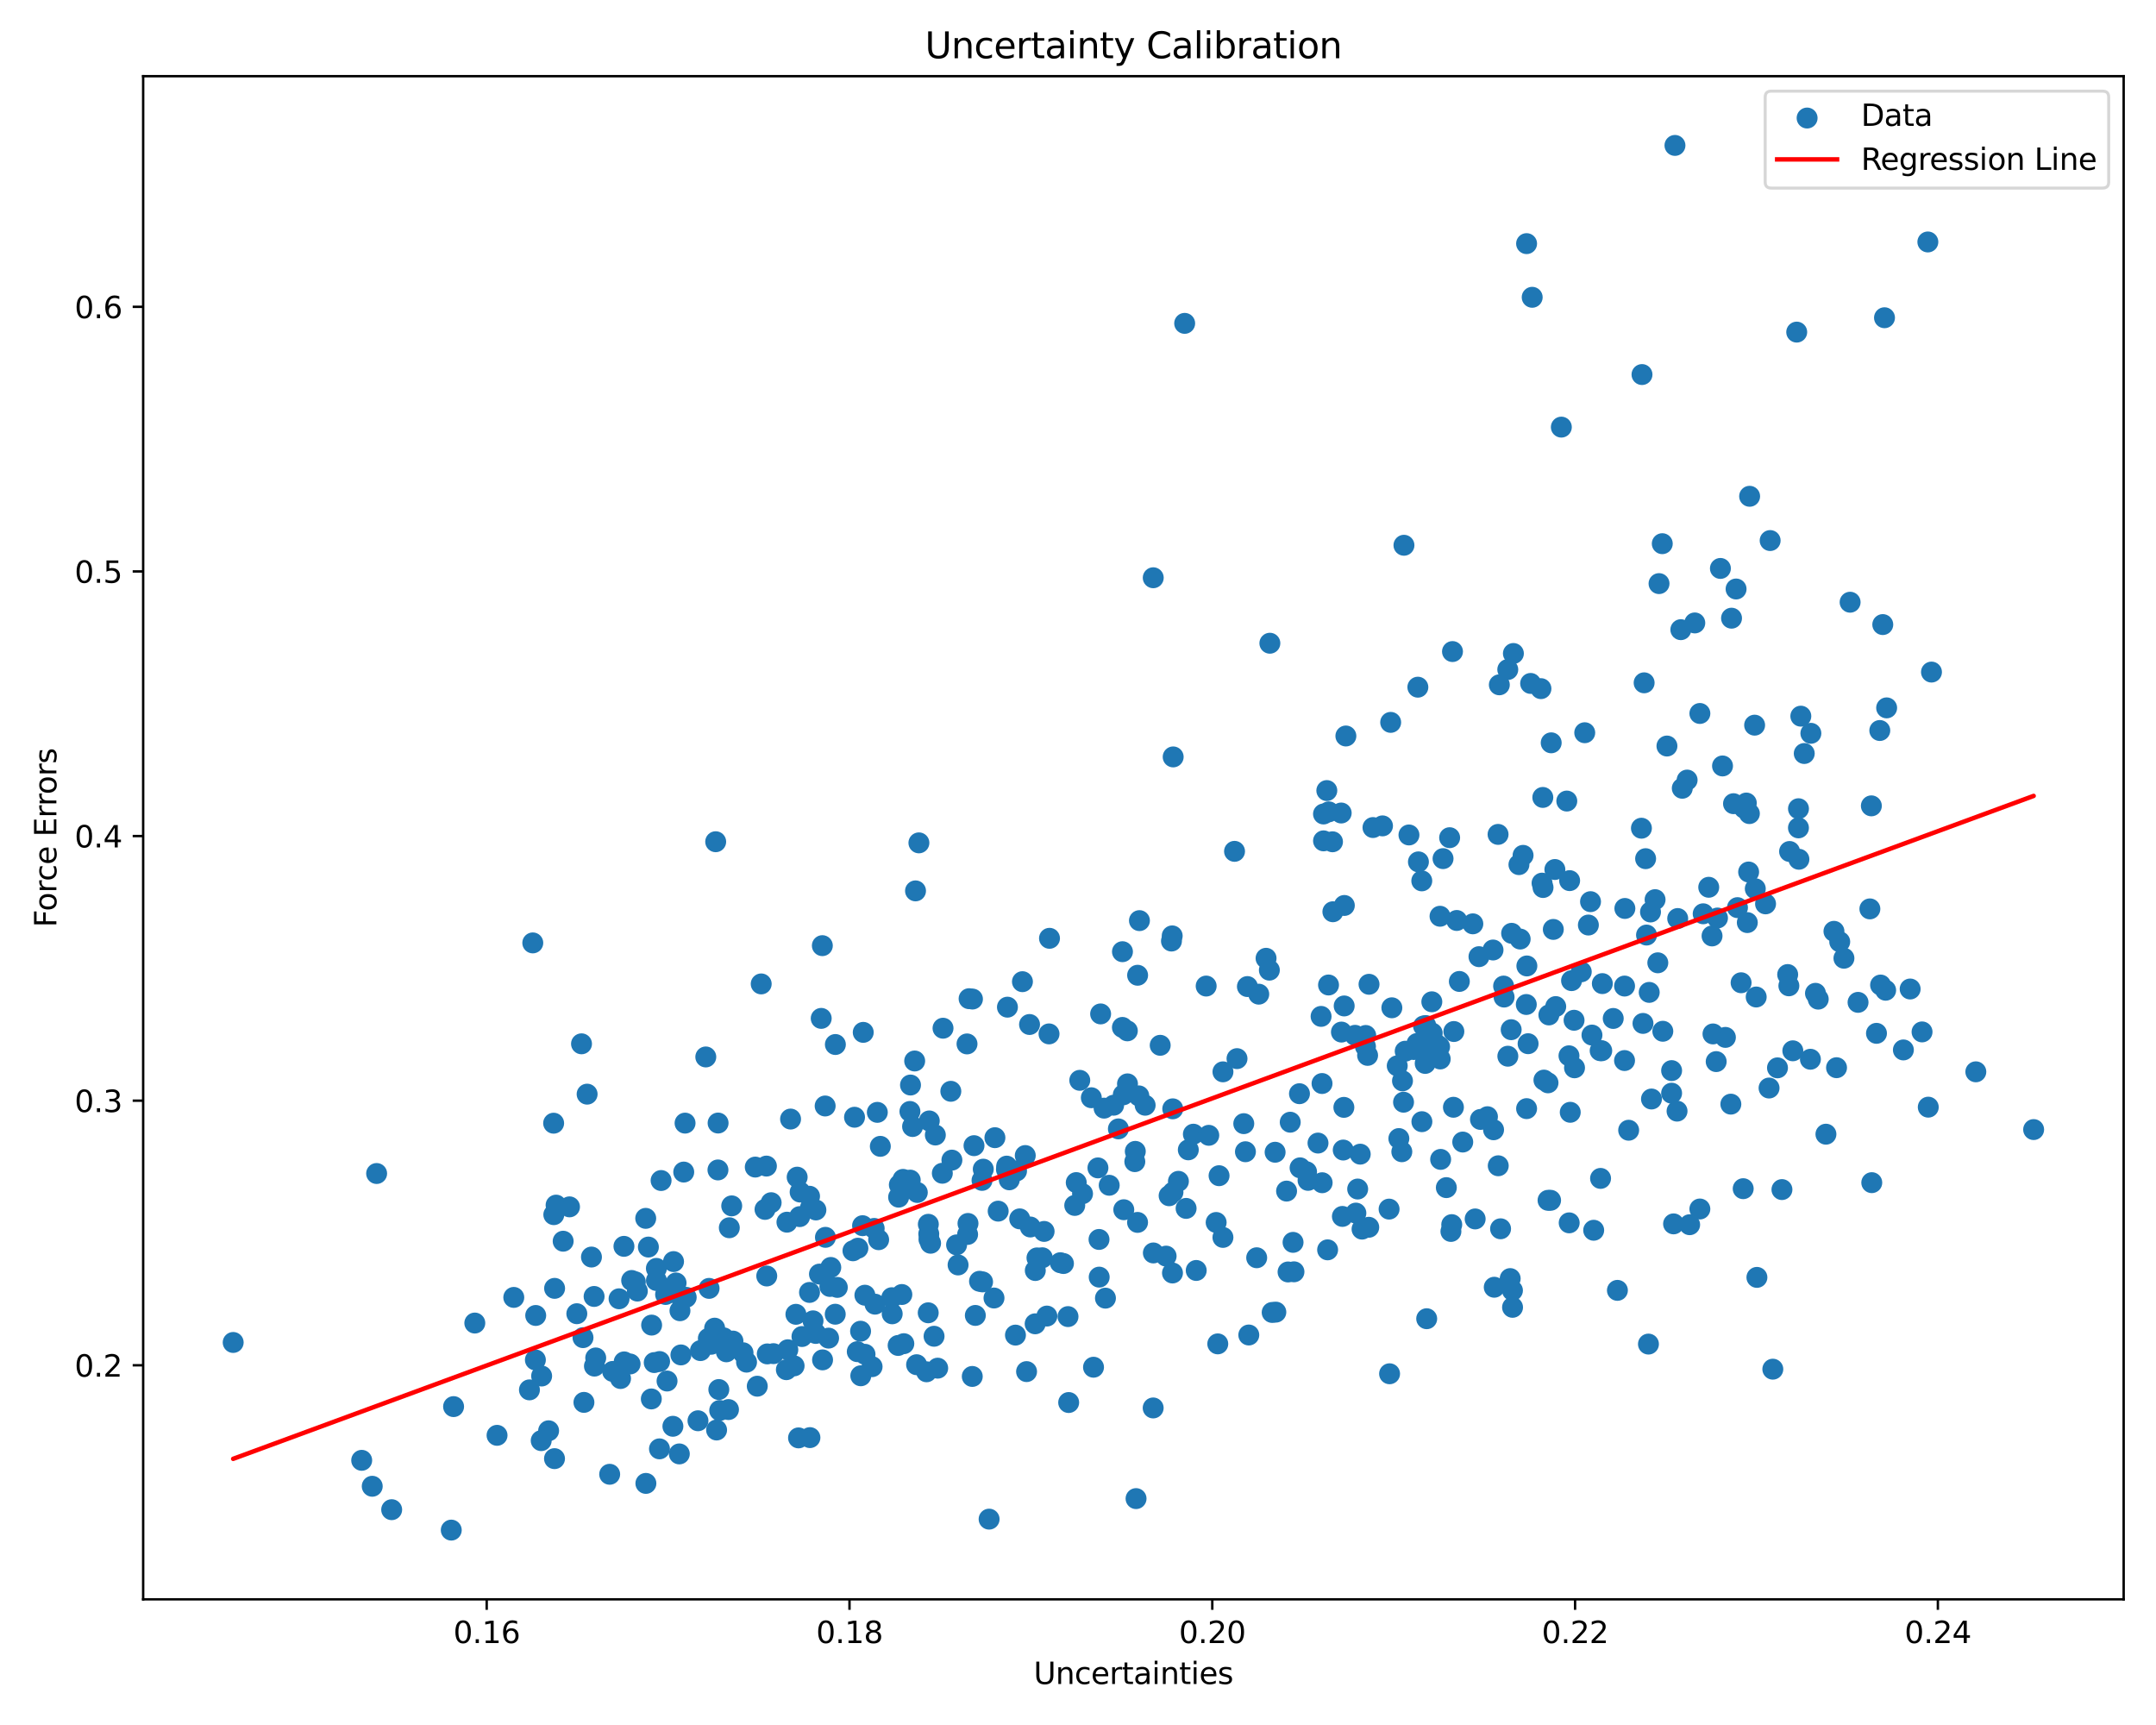 <?xml version="1.0" encoding="utf-8" standalone="no"?>
<!DOCTYPE svg PUBLIC "-//W3C//DTD SVG 1.1//EN"
  "http://www.w3.org/Graphics/SVG/1.1/DTD/svg11.dtd">
<svg xmlns:xlink="http://www.w3.org/1999/xlink" width="720pt" height="576pt" viewBox="0 0 720 576" xmlns="http://www.w3.org/2000/svg" version="1.1">
 <defs>
  <style type="text/css">*{stroke-linejoin: round; stroke-linecap: butt}</style>
 </defs>
 <g id="figure_1">
  <g id="patch_1">
   <path d="M 0 576 
L 720 576 
L 720 0 
L 0 0 
z
" style="fill: #ffffff"/>
  </g>
  <g id="axes_1">
   <g id="patch_2">
    <path d="M 47.81 534.04 
L 709.2 534.04 
L 709.2 25.44 
L 47.81 25.44 
z
" style="fill: #ffffff"/>
   </g>
   <g id="PathCollection_1">
    <defs>
     <path id="m32ca697f71" d="M 0 3 
C 0.796 3 1.559 2.684 2.121 2.121 
C 2.684 1.559 3 0.796 3 0 
C 3 -0.796 2.684 -1.559 2.121 -2.121 
C 1.559 -2.684 0.796 -3 0 -3 
C -0.796 -3 -1.559 -2.684 -2.121 -2.121 
C -2.684 -1.559 -3 -0.796 -3 0 
C -3 0.796 -2.684 1.559 -2.121 2.121 
C -1.559 2.684 -0.796 3 0 3 
z
" style="stroke: #1f77b4"/>
    </defs>
    <g clip-path="url(#p8f30833dc8)">
     <use xlink:href="#m32ca697f71" x="501.117" y="410.308" style="fill: #1f77b4; stroke: #1f77b4"/>
     <use xlink:href="#m32ca697f71" x="185.708" y="402.409" style="fill: #1f77b4; stroke: #1f77b4"/>
     <use xlink:href="#m32ca697f71" x="398.531" y="378.719" style="fill: #1f77b4; stroke: #1f77b4"/>
     <use xlink:href="#m32ca697f71" x="561.317" y="210.254" style="fill: #1f77b4; stroke: #1f77b4"/>
     <use xlink:href="#m32ca697f71" x="171.578" y="433.22" style="fill: #1f77b4; stroke: #1f77b4"/>
     <use xlink:href="#m32ca697f71" x="628.026" y="328.918" style="fill: #1f77b4; stroke: #1f77b4"/>
     <use xlink:href="#m32ca697f71" x="225.774" y="428.395" style="fill: #1f77b4; stroke: #1f77b4"/>
     <use xlink:href="#m32ca697f71" x="297.951" y="438.699" style="fill: #1f77b4; stroke: #1f77b4"/>
     <use xlink:href="#m32ca697f71" x="456.085" y="345.755" style="fill: #1f77b4; stroke: #1f77b4"/>
     <use xlink:href="#m32ca697f71" x="413.102" y="353.489" style="fill: #1f77b4; stroke: #1f77b4"/>
     <use xlink:href="#m32ca697f71" x="468.365" y="360.917" style="fill: #1f77b4; stroke: #1f77b4"/>
     <use xlink:href="#m32ca697f71" x="625.082" y="394.904" style="fill: #1f77b4; stroke: #1f77b4"/>
     <use xlink:href="#m32ca697f71" x="300.095" y="399.749" style="fill: #1f77b4; stroke: #1f77b4"/>
     <use xlink:href="#m32ca697f71" x="419.673" y="419.98" style="fill: #1f77b4; stroke: #1f77b4"/>
     <use xlink:href="#m32ca697f71" x="542.526" y="329.259" style="fill: #1f77b4; stroke: #1f77b4"/>
     <use xlink:href="#m32ca697f71" x="244.357" y="402.656" style="fill: #1f77b4; stroke: #1f77b4"/>
     <use xlink:href="#m32ca697f71" x="306.098" y="455.694" style="fill: #1f77b4; stroke: #1f77b4"/>
     <use xlink:href="#m32ca697f71" x="448.892" y="335.901" style="fill: #1f77b4; stroke: #1f77b4"/>
     <use xlink:href="#m32ca697f71" x="530.441" y="308.883" style="fill: #1f77b4; stroke: #1f77b4"/>
     <use xlink:href="#m32ca697f71" x="285.371" y="373.062" style="fill: #1f77b4; stroke: #1f77b4"/>
     <use xlink:href="#m32ca697f71" x="479.935" y="348.856" style="fill: #1f77b4; stroke: #1f77b4"/>
     <use xlink:href="#m32ca697f71" x="242.568" y="451.387" style="fill: #1f77b4; stroke: #1f77b4"/>
     <use xlink:href="#m32ca697f71" x="228.335" y="391.367" style="fill: #1f77b4; stroke: #1f77b4"/>
     <use xlink:href="#m32ca697f71" x="274.624" y="315.765" style="fill: #1f77b4; stroke: #1f77b4"/>
     <use xlink:href="#m32ca697f71" x="341.446" y="327.795" style="fill: #1f77b4; stroke: #1f77b4"/>
     <use xlink:href="#m32ca697f71" x="635.639" y="350.587" style="fill: #1f77b4; stroke: #1f77b4"/>
     <use xlink:href="#m32ca697f71" x="309.429" y="458.058" style="fill: #1f77b4; stroke: #1f77b4"/>
     <use xlink:href="#m32ca697f71" x="342.825" y="457.995" style="fill: #1f77b4; stroke: #1f77b4"/>
     <use xlink:href="#m32ca697f71" x="434.164" y="389.954" style="fill: #1f77b4; stroke: #1f77b4"/>
     <use xlink:href="#m32ca697f71" x="328.134" y="428.042" style="fill: #1f77b4; stroke: #1f77b4"/>
     <use xlink:href="#m32ca697f71" x="130.801" y="504.102" style="fill: #1f77b4; stroke: #1f77b4"/>
     <use xlink:href="#m32ca697f71" x="578.908" y="268.362" style="fill: #1f77b4; stroke: #1f77b4"/>
     <use xlink:href="#m32ca697f71" x="521.414" y="142.622" style="fill: #1f77b4; stroke: #1f77b4"/>
     <use xlink:href="#m32ca697f71" x="349.606" y="439.453" style="fill: #1f77b4; stroke: #1f77b4"/>
     <use xlink:href="#m32ca697f71" x="493.906" y="319.445" style="fill: #1f77b4; stroke: #1f77b4"/>
     <use xlink:href="#m32ca697f71" x="314.925" y="343.334" style="fill: #1f77b4; stroke: #1f77b4"/>
     <use xlink:href="#m32ca697f71" x="519.255" y="290.338" style="fill: #1f77b4; stroke: #1f77b4"/>
     <use xlink:href="#m32ca697f71" x="224.716" y="476.256" style="fill: #1f77b4; stroke: #1f77b4"/>
     <use xlink:href="#m32ca697f71" x="481.909" y="286.704" style="fill: #1f77b4; stroke: #1f77b4"/>
     <use xlink:href="#m32ca697f71" x="447.895" y="271.474" style="fill: #1f77b4; stroke: #1f77b4"/>
     <use xlink:href="#m32ca697f71" x="525.66" y="340.679" style="fill: #1f77b4; stroke: #1f77b4"/>
     <use xlink:href="#m32ca697f71" x="604.745" y="244.862" style="fill: #1f77b4; stroke: #1f77b4"/>
     <use xlink:href="#m32ca697f71" x="228.778" y="375.025" style="fill: #1f77b4; stroke: #1f77b4"/>
     <use xlink:href="#m32ca697f71" x="218.483" y="454.98" style="fill: #1f77b4; stroke: #1f77b4"/>
     <use xlink:href="#m32ca697f71" x="461.69" y="275.771" style="fill: #1f77b4; stroke: #1f77b4"/>
     <use xlink:href="#m32ca697f71" x="393.536" y="394.458" style="fill: #1f77b4; stroke: #1f77b4"/>
     <use xlink:href="#m32ca697f71" x="440.151" y="381.685" style="fill: #1f77b4; stroke: #1f77b4"/>
     <use xlink:href="#m32ca697f71" x="484.109" y="279.717" style="fill: #1f77b4; stroke: #1f77b4"/>
     <use xlink:href="#m32ca697f71" x="474.808" y="294.131" style="fill: #1f77b4; stroke: #1f77b4"/>
     <use xlink:href="#m32ca697f71" x="266.215" y="393.068" style="fill: #1f77b4; stroke: #1f77b4"/>
     <use xlink:href="#m32ca697f71" x="475.945" y="355.093" style="fill: #1f77b4; stroke: #1f77b4"/>
     <use xlink:href="#m32ca697f71" x="553.63" y="321.493" style="fill: #1f77b4; stroke: #1f77b4"/>
     <use xlink:href="#m32ca697f71" x="197.518" y="419.745" style="fill: #1f77b4; stroke: #1f77b4"/>
     <use xlink:href="#m32ca697f71" x="310.163" y="412.015" style="fill: #1f77b4; stroke: #1f77b4"/>
     <use xlink:href="#m32ca697f71" x="452.522" y="345.707" style="fill: #1f77b4; stroke: #1f77b4"/>
     <use xlink:href="#m32ca697f71" x="548.349" y="125.068" style="fill: #1f77b4; stroke: #1f77b4"/>
     <use xlink:href="#m32ca697f71" x="270.48" y="480.038" style="fill: #1f77b4; stroke: #1f77b4"/>
     <use xlink:href="#m32ca697f71" x="609.774" y="378.721" style="fill: #1f77b4; stroke: #1f77b4"/>
     <use xlink:href="#m32ca697f71" x="272.41" y="445.253" style="fill: #1f77b4; stroke: #1f77b4"/>
     <use xlink:href="#m32ca697f71" x="271.512" y="441.045" style="fill: #1f77b4; stroke: #1f77b4"/>
     <use xlink:href="#m32ca697f71" x="206.738" y="433.683" style="fill: #1f77b4; stroke: #1f77b4"/>
     <use xlink:href="#m32ca697f71" x="613.315" y="356.519" style="fill: #1f77b4; stroke: #1f77b4"/>
     <use xlink:href="#m32ca697f71" x="288.833" y="432.487" style="fill: #1f77b4; stroke: #1f77b4"/>
     <use xlink:href="#m32ca697f71" x="215.638" y="406.828" style="fill: #1f77b4; stroke: #1f77b4"/>
     <use xlink:href="#m32ca697f71" x="299.933" y="449.267" style="fill: #1f77b4; stroke: #1f77b4"/>
     <use xlink:href="#m32ca697f71" x="219.219" y="427.579" style="fill: #1f77b4; stroke: #1f77b4"/>
     <use xlink:href="#m32ca697f71" x="524.035" y="408.325" style="fill: #1f77b4; stroke: #1f77b4"/>
     <use xlink:href="#m32ca697f71" x="237.492" y="448.871" style="fill: #1f77b4; stroke: #1f77b4"/>
     <use xlink:href="#m32ca697f71" x="476.134" y="342.449" style="fill: #1f77b4; stroke: #1f77b4"/>
     <use xlink:href="#m32ca697f71" x="551.515" y="366.973" style="fill: #1f77b4; stroke: #1f77b4"/>
     <use xlink:href="#m32ca697f71" x="659.832" y="357.893" style="fill: #1f77b4; stroke: #1f77b4"/>
     <use xlink:href="#m32ca697f71" x="548.678" y="341.732" style="fill: #1f77b4; stroke: #1f77b4"/>
     <use xlink:href="#m32ca697f71" x="376.479" y="344.211" style="fill: #1f77b4; stroke: #1f77b4"/>
     <use xlink:href="#m32ca697f71" x="542.629" y="303.345" style="fill: #1f77b4; stroke: #1f77b4"/>
     <use xlink:href="#m32ca697f71" x="441.498" y="361.8" style="fill: #1f77b4; stroke: #1f77b4"/>
     <use xlink:href="#m32ca697f71" x="593.593" y="356.569" style="fill: #1f77b4; stroke: #1f77b4"/>
     <use xlink:href="#m32ca697f71" x="275.657" y="413.163" style="fill: #1f77b4; stroke: #1f77b4"/>
     <use xlink:href="#m32ca697f71" x="514.97" y="294.889" style="fill: #1f77b4; stroke: #1f77b4"/>
     <use xlink:href="#m32ca697f71" x="516.972" y="400.802" style="fill: #1f77b4; stroke: #1f77b4"/>
     <use xlink:href="#m32ca697f71" x="515.599" y="360.656" style="fill: #1f77b4; stroke: #1f77b4"/>
     <use xlink:href="#m32ca697f71" x="380.52" y="307.408" style="fill: #1f77b4; stroke: #1f77b4"/>
     <use xlink:href="#m32ca697f71" x="524.387" y="371.409" style="fill: #1f77b4; stroke: #1f77b4"/>
     <use xlink:href="#m32ca697f71" x="238.654" y="443.49" style="fill: #1f77b4; stroke: #1f77b4"/>
     <use xlink:href="#m32ca697f71" x="274.246" y="340.053" style="fill: #1f77b4; stroke: #1f77b4"/>
     <use xlink:href="#m32ca697f71" x="554.037" y="194.874" style="fill: #1f77b4; stroke: #1f77b4"/>
     <use xlink:href="#m32ca697f71" x="387.452" y="349.041" style="fill: #1f77b4; stroke: #1f77b4"/>
     <use xlink:href="#m32ca697f71" x="582.146" y="396.917" style="fill: #1f77b4; stroke: #1f77b4"/>
     <use xlink:href="#m32ca697f71" x="150.701" y="510.922" style="fill: #1f77b4; stroke: #1f77b4"/>
     <use xlink:href="#m32ca697f71" x="543.895" y="377.4" style="fill: #1f77b4; stroke: #1f77b4"/>
     <use xlink:href="#m32ca697f71" x="265.797" y="438.866" style="fill: #1f77b4; stroke: #1f77b4"/>
     <use xlink:href="#m32ca697f71" x="278.976" y="348.775" style="fill: #1f77b4; stroke: #1f77b4"/>
     <use xlink:href="#m32ca697f71" x="365.182" y="456.532" style="fill: #1f77b4; stroke: #1f77b4"/>
     <use xlink:href="#m32ca697f71" x="332.254" y="379.887" style="fill: #1f77b4; stroke: #1f77b4"/>
     <use xlink:href="#m32ca697f71" x="430.149" y="424.725" style="fill: #1f77b4; stroke: #1f77b4"/>
     <use xlink:href="#m32ca697f71" x="555.121" y="181.541" style="fill: #1f77b4; stroke: #1f77b4"/>
     <use xlink:href="#m32ca697f71" x="184.945" y="405.59" style="fill: #1f77b4; stroke: #1f77b4"/>
     <use xlink:href="#m32ca697f71" x="262.8" y="408.102" style="fill: #1f77b4; stroke: #1f77b4"/>
     <use xlink:href="#m32ca697f71" x="502.131" y="329.261" style="fill: #1f77b4; stroke: #1f77b4"/>
     <use xlink:href="#m32ca697f71" x="215.696" y="495.327" style="fill: #1f77b4; stroke: #1f77b4"/>
     <use xlink:href="#m32ca697f71" x="408.408" y="357.899" style="fill: #1f77b4; stroke: #1f77b4"/>
     <use xlink:href="#m32ca697f71" x="578.021" y="368.688" style="fill: #1f77b4; stroke: #1f77b4"/>
     <use xlink:href="#m32ca697f71" x="441.537" y="394.931" style="fill: #1f77b4; stroke: #1f77b4"/>
     <use xlink:href="#m32ca697f71" x="580.23" y="303.07" style="fill: #1f77b4; stroke: #1f77b4"/>
     <use xlink:href="#m32ca697f71" x="270.352" y="399.441" style="fill: #1f77b4; stroke: #1f77b4"/>
     <use xlink:href="#m32ca697f71" x="628.756" y="208.553" style="fill: #1f77b4; stroke: #1f77b4"/>
     <use xlink:href="#m32ca697f71" x="480.899" y="305.948" style="fill: #1f77b4; stroke: #1f77b4"/>
     <use xlink:href="#m32ca697f71" x="511.678" y="99.27" style="fill: #1f77b4; stroke: #1f77b4"/>
     <use xlink:href="#m32ca697f71" x="486.484" y="307.359" style="fill: #1f77b4; stroke: #1f77b4"/>
     <use xlink:href="#m32ca697f71" x="207.233" y="460.308" style="fill: #1f77b4; stroke: #1f77b4"/>
     <use xlink:href="#m32ca697f71" x="240.054" y="463.982" style="fill: #1f77b4; stroke: #1f77b4"/>
     <use xlink:href="#m32ca697f71" x="270.338" y="431.559" style="fill: #1f77b4; stroke: #1f77b4"/>
     <use xlink:href="#m32ca697f71" x="452.798" y="405.071" style="fill: #1f77b4; stroke: #1f77b4"/>
     <use xlink:href="#m32ca697f71" x="564.263" y="408.943" style="fill: #1f77b4; stroke: #1f77b4"/>
     <use xlink:href="#m32ca697f71" x="317.53" y="364.4" style="fill: #1f77b4; stroke: #1f77b4"/>
     <use xlink:href="#m32ca697f71" x="620.499" y="334.7" style="fill: #1f77b4; stroke: #1f77b4"/>
     <use xlink:href="#m32ca697f71" x="458.509" y="276.329" style="fill: #1f77b4; stroke: #1f77b4"/>
     <use xlink:href="#m32ca697f71" x="408.402" y="413.188" style="fill: #1f77b4; stroke: #1f77b4"/>
     <use xlink:href="#m32ca697f71" x="433.96" y="365.2" style="fill: #1f77b4; stroke: #1f77b4"/>
     <use xlink:href="#m32ca697f71" x="355.141" y="421.908" style="fill: #1f77b4; stroke: #1f77b4"/>
     <use xlink:href="#m32ca697f71" x="291.238" y="456.351" style="fill: #1f77b4; stroke: #1f77b4"/>
     <use xlink:href="#m32ca697f71" x="198.512" y="456.16" style="fill: #1f77b4; stroke: #1f77b4"/>
     <use xlink:href="#m32ca697f71" x="330.315" y="507.26" style="fill: #1f77b4; stroke: #1f77b4"/>
     <use xlink:href="#m32ca697f71" x="358.911" y="402.509" style="fill: #1f77b4; stroke: #1f77b4"/>
     <use xlink:href="#m32ca697f71" x="485.519" y="344.438" style="fill: #1f77b4; stroke: #1f77b4"/>
     <use xlink:href="#m32ca697f71" x="484.813" y="408.919" style="fill: #1f77b4; stroke: #1f77b4"/>
     <use xlink:href="#m32ca697f71" x="183.211" y="477.755" style="fill: #1f77b4; stroke: #1f77b4"/>
     <use xlink:href="#m32ca697f71" x="339.115" y="445.811" style="fill: #1f77b4; stroke: #1f77b4"/>
     <use xlink:href="#m32ca697f71" x="340.535" y="406.997" style="fill: #1f77b4; stroke: #1f77b4"/>
     <use xlink:href="#m32ca697f71" x="423.905" y="323.945" style="fill: #1f77b4; stroke: #1f77b4"/>
     <use xlink:href="#m32ca697f71" x="252.226" y="389.704" style="fill: #1f77b4; stroke: #1f77b4"/>
     <use xlink:href="#m32ca697f71" x="258.298" y="452" style="fill: #1f77b4; stroke: #1f77b4"/>
     <use xlink:href="#m32ca697f71" x="327.949" y="394.15" style="fill: #1f77b4; stroke: #1f77b4"/>
     <use xlink:href="#m32ca697f71" x="614.381" y="314.472" style="fill: #1f77b4; stroke: #1f77b4"/>
     <use xlink:href="#m32ca697f71" x="448.944" y="302.349" style="fill: #1f77b4; stroke: #1f77b4"/>
     <use xlink:href="#m32ca697f71" x="385.167" y="418.375" style="fill: #1f77b4; stroke: #1f77b4"/>
     <use xlink:href="#m32ca697f71" x="448.294" y="406.178" style="fill: #1f77b4; stroke: #1f77b4"/>
     <use xlink:href="#m32ca697f71" x="473.169" y="350.018" style="fill: #1f77b4; stroke: #1f77b4"/>
     <use xlink:href="#m32ca697f71" x="256.056" y="426.07" style="fill: #1f77b4; stroke: #1f77b4"/>
     <use xlink:href="#m32ca697f71" x="568.78" y="305.125" style="fill: #1f77b4; stroke: #1f77b4"/>
     <use xlink:href="#m32ca697f71" x="472.137" y="350.446" style="fill: #1f77b4; stroke: #1f77b4"/>
     <use xlink:href="#m32ca697f71" x="583.518" y="308.063" style="fill: #1f77b4; stroke: #1f77b4"/>
     <use xlink:href="#m32ca697f71" x="185.179" y="487.059" style="fill: #1f77b4; stroke: #1f77b4"/>
     <use xlink:href="#m32ca697f71" x="317.89" y="387.379" style="fill: #1f77b4; stroke: #1f77b4"/>
     <use xlink:href="#m32ca697f71" x="464.812" y="336.514" style="fill: #1f77b4; stroke: #1f77b4"/>
     <use xlink:href="#m32ca697f71" x="563.418" y="260.475" style="fill: #1f77b4; stroke: #1f77b4"/>
     <use xlink:href="#m32ca697f71" x="578.248" y="206.421" style="fill: #1f77b4; stroke: #1f77b4"/>
     <use xlink:href="#m32ca697f71" x="254.206" y="328.542" style="fill: #1f77b4; stroke: #1f77b4"/>
     <use xlink:href="#m32ca697f71" x="637.9" y="330.241" style="fill: #1f77b4; stroke: #1f77b4"/>
     <use xlink:href="#m32ca697f71" x="448.788" y="369.763" style="fill: #1f77b4; stroke: #1f77b4"/>
     <use xlink:href="#m32ca697f71" x="612.452" y="310.98" style="fill: #1f77b4; stroke: #1f77b4"/>
     <use xlink:href="#m32ca697f71" x="441.986" y="271.803" style="fill: #1f77b4; stroke: #1f77b4"/>
     <use xlink:href="#m32ca697f71" x="583.184" y="268.146" style="fill: #1f77b4; stroke: #1f77b4"/>
     <use xlink:href="#m32ca697f71" x="524.821" y="327.446" style="fill: #1f77b4; stroke: #1f77b4"/>
     <use xlink:href="#m32ca697f71" x="559.357" y="48.558" style="fill: #1f77b4; stroke: #1f77b4"/>
     <use xlink:href="#m32ca697f71" x="576.202" y="346.398" style="fill: #1f77b4; stroke: #1f77b4"/>
     <use xlink:href="#m32ca697f71" x="487.35" y="327.718" style="fill: #1f77b4; stroke: #1f77b4"/>
     <use xlink:href="#m32ca697f71" x="367.018" y="413.867" style="fill: #1f77b4; stroke: #1f77b4"/>
     <use xlink:href="#m32ca697f71" x="507.665" y="313.561" style="fill: #1f77b4; stroke: #1f77b4"/>
     <use xlink:href="#m32ca697f71" x="267.817" y="446.285" style="fill: #1f77b4; stroke: #1f77b4"/>
     <use xlink:href="#m32ca697f71" x="468.716" y="368.04" style="fill: #1f77b4; stroke: #1f77b4"/>
     <use xlink:href="#m32ca697f71" x="379.388" y="500.402" style="fill: #1f77b4; stroke: #1f77b4"/>
     <use xlink:href="#m32ca697f71" x="511.158" y="228.206" style="fill: #1f77b4; stroke: #1f77b4"/>
     <use xlink:href="#m32ca697f71" x="224.929" y="421.26" style="fill: #1f77b4; stroke: #1f77b4"/>
     <use xlink:href="#m32ca697f71" x="370.422" y="395.778" style="fill: #1f77b4; stroke: #1f77b4"/>
     <use xlink:href="#m32ca697f71" x="470.524" y="278.804" style="fill: #1f77b4; stroke: #1f77b4"/>
     <use xlink:href="#m32ca697f71" x="571.741" y="312.523" style="fill: #1f77b4; stroke: #1f77b4"/>
     <use xlink:href="#m32ca697f71" x="264.011" y="373.669" style="fill: #1f77b4; stroke: #1f77b4"/>
     <use xlink:href="#m32ca697f71" x="422.804" y="319.986" style="fill: #1f77b4; stroke: #1f77b4"/>
     <use xlink:href="#m32ca697f71" x="572.055" y="345.244" style="fill: #1f77b4; stroke: #1f77b4"/>
     <use xlink:href="#m32ca697f71" x="444.989" y="281.082" style="fill: #1f77b4; stroke: #1f77b4"/>
     <use xlink:href="#m32ca697f71" x="478.289" y="344.971" style="fill: #1f77b4; stroke: #1f77b4"/>
     <use xlink:href="#m32ca697f71" x="236.551" y="446.922" style="fill: #1f77b4; stroke: #1f77b4"/>
     <use xlink:href="#m32ca697f71" x="453.397" y="397.034" style="fill: #1f77b4; stroke: #1f77b4"/>
     <use xlink:href="#m32ca697f71" x="579.768" y="196.674" style="fill: #1f77b4; stroke: #1f77b4"/>
     <use xlink:href="#m32ca697f71" x="560.272" y="306.71" style="fill: #1f77b4; stroke: #1f77b4"/>
     <use xlink:href="#m32ca697f71" x="180.881" y="459.467" style="fill: #1f77b4; stroke: #1f77b4"/>
     <use xlink:href="#m32ca697f71" x="244.773" y="447.8" style="fill: #1f77b4; stroke: #1f77b4"/>
     <use xlink:href="#m32ca697f71" x="477.899" y="345.551" style="fill: #1f77b4; stroke: #1f77b4"/>
     <use xlink:href="#m32ca697f71" x="407.109" y="392.581" style="fill: #1f77b4; stroke: #1f77b4"/>
     <use xlink:href="#m32ca697f71" x="288.057" y="409.274" style="fill: #1f77b4; stroke: #1f77b4"/>
     <use xlink:href="#m32ca697f71" x="417.038" y="445.774" style="fill: #1f77b4; stroke: #1f77b4"/>
     <use xlink:href="#m32ca697f71" x="276.712" y="446.817" style="fill: #1f77b4; stroke: #1f77b4"/>
     <use xlink:href="#m32ca697f71" x="573.557" y="306.538" style="fill: #1f77b4; stroke: #1f77b4"/>
     <use xlink:href="#m32ca697f71" x="336.187" y="389.383" style="fill: #1f77b4; stroke: #1f77b4"/>
     <use xlink:href="#m32ca697f71" x="354.092" y="421.636" style="fill: #1f77b4; stroke: #1f77b4"/>
     <use xlink:href="#m32ca697f71" x="257.527" y="401.595" style="fill: #1f77b4; stroke: #1f77b4"/>
     <use xlink:href="#m32ca697f71" x="210.944" y="427.571" style="fill: #1f77b4; stroke: #1f77b4"/>
     <use xlink:href="#m32ca697f71" x="389.427" y="419.436" style="fill: #1f77b4; stroke: #1f77b4"/>
     <use xlink:href="#m32ca697f71" x="484.535" y="411.197" style="fill: #1f77b4; stroke: #1f77b4"/>
     <use xlink:href="#m32ca697f71" x="327.111" y="427.836" style="fill: #1f77b4; stroke: #1f77b4"/>
     <use xlink:href="#m32ca697f71" x="336.437" y="336.306" style="fill: #1f77b4; stroke: #1f77b4"/>
     <use xlink:href="#m32ca697f71" x="523.965" y="352.543" style="fill: #1f77b4; stroke: #1f77b4"/>
     <use xlink:href="#m32ca697f71" x="367.078" y="426.45" style="fill: #1f77b4; stroke: #1f77b4"/>
     <use xlink:href="#m32ca697f71" x="319.952" y="422.385" style="fill: #1f77b4; stroke: #1f77b4"/>
     <use xlink:href="#m32ca697f71" x="517.819" y="400.796" style="fill: #1f77b4; stroke: #1f77b4"/>
     <use xlink:href="#m32ca697f71" x="303.978" y="394.057" style="fill: #1f77b4; stroke: #1f77b4"/>
     <use xlink:href="#m32ca697f71" x="532.214" y="410.799" style="fill: #1f77b4; stroke: #1f77b4"/>
     <use xlink:href="#m32ca697f71" x="273.658" y="425.439" style="fill: #1f77b4; stroke: #1f77b4"/>
     <use xlink:href="#m32ca697f71" x="641.874" y="344.569" style="fill: #1f77b4; stroke: #1f77b4"/>
     <use xlink:href="#m32ca697f71" x="627.76" y="243.926" style="fill: #1f77b4; stroke: #1f77b4"/>
     <use xlink:href="#m32ca697f71" x="319.455" y="415.68" style="fill: #1f77b4; stroke: #1f77b4"/>
     <use xlink:href="#m32ca697f71" x="604.588" y="353.698" style="fill: #1f77b4; stroke: #1f77b4"/>
     <use xlink:href="#m32ca697f71" x="436.829" y="394.139" style="fill: #1f77b4; stroke: #1f77b4"/>
     <use xlink:href="#m32ca697f71" x="485.063" y="217.565" style="fill: #1f77b4; stroke: #1f77b4"/>
     <use xlink:href="#m32ca697f71" x="367.555" y="338.559" style="fill: #1f77b4; stroke: #1f77b4"/>
     <use xlink:href="#m32ca697f71" x="443.664" y="328.902" style="fill: #1f77b4; stroke: #1f77b4"/>
     <use xlink:href="#m32ca697f71" x="443.093" y="263.982" style="fill: #1f77b4; stroke: #1f77b4"/>
     <use xlink:href="#m32ca697f71" x="235.701" y="352.93" style="fill: #1f77b4; stroke: #1f77b4"/>
     <use xlink:href="#m32ca697f71" x="429.653" y="397.722" style="fill: #1f77b4; stroke: #1f77b4"/>
     <use xlink:href="#m32ca697f71" x="598.717" y="350.876" style="fill: #1f77b4; stroke: #1f77b4"/>
     <use xlink:href="#m32ca697f71" x="463.89" y="403.737" style="fill: #1f77b4; stroke: #1f77b4"/>
     <use xlink:href="#m32ca697f71" x="323.134" y="412.199" style="fill: #1f77b4; stroke: #1f77b4"/>
     <use xlink:href="#m32ca697f71" x="252.89" y="462.87" style="fill: #1f77b4; stroke: #1f77b4"/>
     <use xlink:href="#m32ca697f71" x="396.836" y="383.944" style="fill: #1f77b4; stroke: #1f77b4"/>
     <use xlink:href="#m32ca697f71" x="396.102" y="403.501" style="fill: #1f77b4; stroke: #1f77b4"/>
     <use xlink:href="#m32ca697f71" x="178.9" y="439.252" style="fill: #1f77b4; stroke: #1f77b4"/>
     <use xlink:href="#m32ca697f71" x="198.942" y="453.437" style="fill: #1f77b4; stroke: #1f77b4"/>
     <use xlink:href="#m32ca697f71" x="208.441" y="454.752" style="fill: #1f77b4; stroke: #1f77b4"/>
     <use xlink:href="#m32ca697f71" x="590.78" y="363.308" style="fill: #1f77b4; stroke: #1f77b4"/>
     <use xlink:href="#m32ca697f71" x="499.007" y="429.826" style="fill: #1f77b4; stroke: #1f77b4"/>
     <use xlink:href="#m32ca697f71" x="374.831" y="343.068" style="fill: #1f77b4; stroke: #1f77b4"/>
     <use xlink:href="#m32ca697f71" x="77.873" y="448.265" style="fill: #1f77b4; stroke: #1f77b4"/>
     <use xlink:href="#m32ca697f71" x="584.209" y="271.667" style="fill: #1f77b4; stroke: #1f77b4"/>
     <use xlink:href="#m32ca697f71" x="217.61" y="442.468" style="fill: #1f77b4; stroke: #1f77b4"/>
     <use xlink:href="#m32ca697f71" x="505.117" y="436.535" style="fill: #1f77b4; stroke: #1f77b4"/>
     <use xlink:href="#m32ca697f71" x="406.676" y="448.736" style="fill: #1f77b4; stroke: #1f77b4"/>
     <use xlink:href="#m32ca697f71" x="424.075" y="214.784" style="fill: #1f77b4; stroke: #1f77b4"/>
     <use xlink:href="#m32ca697f71" x="466.61" y="355.9" style="fill: #1f77b4; stroke: #1f77b4"/>
     <use xlink:href="#m32ca697f71" x="233.094" y="474.409" style="fill: #1f77b4; stroke: #1f77b4"/>
     <use xlink:href="#m32ca697f71" x="339.477" y="390.994" style="fill: #1f77b4; stroke: #1f77b4"/>
     <use xlink:href="#m32ca697f71" x="229.159" y="433.198" style="fill: #1f77b4; stroke: #1f77b4"/>
     <use xlink:href="#m32ca697f71" x="333.344" y="404.415" style="fill: #1f77b4; stroke: #1f77b4"/>
     <use xlink:href="#m32ca697f71" x="558.236" y="365.031" style="fill: #1f77b4; stroke: #1f77b4"/>
     <use xlink:href="#m32ca697f71" x="567.678" y="238.236" style="fill: #1f77b4; stroke: #1f77b4"/>
     <use xlink:href="#m32ca697f71" x="346.296" y="420.031" style="fill: #1f77b4; stroke: #1f77b4"/>
     <use xlink:href="#m32ca697f71" x="227.076" y="437.672" style="fill: #1f77b4; stroke: #1f77b4"/>
     <use xlink:href="#m32ca697f71" x="510.311" y="348.504" style="fill: #1f77b4; stroke: #1f77b4"/>
     <use xlink:href="#m32ca697f71" x="275.561" y="369.304" style="fill: #1f77b4; stroke: #1f77b4"/>
     <use xlink:href="#m32ca697f71" x="274.696" y="454.081" style="fill: #1f77b4; stroke: #1f77b4"/>
     <use xlink:href="#m32ca697f71" x="310.227" y="413.818" style="fill: #1f77b4; stroke: #1f77b4"/>
     <use xlink:href="#m32ca697f71" x="555.3" y="344.353" style="fill: #1f77b4; stroke: #1f77b4"/>
     <use xlink:href="#m32ca697f71" x="601.391" y="239.138" style="fill: #1f77b4; stroke: #1f77b4"/>
     <use xlink:href="#m32ca697f71" x="494.405" y="373.793" style="fill: #1f77b4; stroke: #1f77b4"/>
     <use xlink:href="#m32ca697f71" x="643.81" y="80.794" style="fill: #1f77b4; stroke: #1f77b4"/>
     <use xlink:href="#m32ca697f71" x="549.556" y="286.723" style="fill: #1f77b4; stroke: #1f77b4"/>
     <use xlink:href="#m32ca697f71" x="270.64" y="403.318" style="fill: #1f77b4; stroke: #1f77b4"/>
     <use xlink:href="#m32ca697f71" x="391.21" y="314.229" style="fill: #1f77b4; stroke: #1f77b4"/>
     <use xlink:href="#m32ca697f71" x="626.654" y="345.045" style="fill: #1f77b4; stroke: #1f77b4"/>
     <use xlink:href="#m32ca697f71" x="325.714" y="439.237" style="fill: #1f77b4; stroke: #1f77b4"/>
     <use xlink:href="#m32ca697f71" x="589.611" y="301.811" style="fill: #1f77b4; stroke: #1f77b4"/>
     <use xlink:href="#m32ca697f71" x="222.278" y="432.247" style="fill: #1f77b4; stroke: #1f77b4"/>
     <use xlink:href="#m32ca697f71" x="443.75" y="271.09" style="fill: #1f77b4; stroke: #1f77b4"/>
     <use xlink:href="#m32ca697f71" x="262.607" y="457.356" style="fill: #1f77b4; stroke: #1f77b4"/>
     <use xlink:href="#m32ca697f71" x="591.144" y="180.499" style="fill: #1f77b4; stroke: #1f77b4"/>
     <use xlink:href="#m32ca697f71" x="464.053" y="458.719" style="fill: #1f77b4; stroke: #1f77b4"/>
     <use xlink:href="#m32ca697f71" x="385.129" y="192.92" style="fill: #1f77b4; stroke: #1f77b4"/>
     <use xlink:href="#m32ca697f71" x="516.961" y="361.571" style="fill: #1f77b4; stroke: #1f77b4"/>
     <use xlink:href="#m32ca697f71" x="514.6" y="229.946" style="fill: #1f77b4; stroke: #1f77b4"/>
     <use xlink:href="#m32ca697f71" x="336.098" y="390.479" style="fill: #1f77b4; stroke: #1f77b4"/>
     <use xlink:href="#m32ca697f71" x="624.944" y="269.085" style="fill: #1f77b4; stroke: #1f77b4"/>
     <use xlink:href="#m32ca697f71" x="379.907" y="325.651" style="fill: #1f77b4; stroke: #1f77b4"/>
     <use xlink:href="#m32ca697f71" x="480.752" y="349.526" style="fill: #1f77b4; stroke: #1f77b4"/>
     <use xlink:href="#m32ca697f71" x="403.674" y="379.095" style="fill: #1f77b4; stroke: #1f77b4"/>
     <use xlink:href="#m32ca697f71" x="371.899" y="369.045" style="fill: #1f77b4; stroke: #1f77b4"/>
     <use xlink:href="#m32ca697f71" x="225.731" y="431.815" style="fill: #1f77b4; stroke: #1f77b4"/>
     <use xlink:href="#m32ca697f71" x="558.239" y="357.489" style="fill: #1f77b4; stroke: #1f77b4"/>
     <use xlink:href="#m32ca697f71" x="337.052" y="393.956" style="fill: #1f77b4; stroke: #1f77b4"/>
     <use xlink:href="#m32ca697f71" x="287.465" y="459.389" style="fill: #1f77b4; stroke: #1f77b4"/>
     <use xlink:href="#m32ca697f71" x="534.376" y="350.836" style="fill: #1f77b4; stroke: #1f77b4"/>
     <use xlink:href="#m32ca697f71" x="416.573" y="329.427" style="fill: #1f77b4; stroke: #1f77b4"/>
     <use xlink:href="#m32ca697f71" x="198.4" y="432.904" style="fill: #1f77b4; stroke: #1f77b4"/>
     <use xlink:href="#m32ca697f71" x="204.591" y="457.937" style="fill: #1f77b4; stroke: #1f77b4"/>
     <use xlink:href="#m32ca697f71" x="219.203" y="423.531" style="fill: #1f77b4; stroke: #1f77b4"/>
     <use xlink:href="#m32ca697f71" x="366.658" y="389.976" style="fill: #1f77b4; stroke: #1f77b4"/>
     <use xlink:href="#m32ca697f71" x="158.563" y="441.784" style="fill: #1f77b4; stroke: #1f77b4"/>
     <use xlink:href="#m32ca697f71" x="301.569" y="393.81" style="fill: #1f77b4; stroke: #1f77b4"/>
     <use xlink:href="#m32ca697f71" x="188.07" y="414.456" style="fill: #1f77b4; stroke: #1f77b4"/>
     <use xlink:href="#m32ca697f71" x="478.789" y="350.06" style="fill: #1f77b4; stroke: #1f77b4"/>
     <use xlink:href="#m32ca697f71" x="361.515" y="398.602" style="fill: #1f77b4; stroke: #1f77b4"/>
     <use xlink:href="#m32ca697f71" x="279.623" y="429.88" style="fill: #1f77b4; stroke: #1f77b4"/>
     <use xlink:href="#m32ca697f71" x="255.479" y="403.836" style="fill: #1f77b4; stroke: #1f77b4"/>
     <use xlink:href="#m32ca697f71" x="376.528" y="361.915" style="fill: #1f77b4; stroke: #1f77b4"/>
     <use xlink:href="#m32ca697f71" x="125.775" y="391.849" style="fill: #1f77b4; stroke: #1f77b4"/>
     <use xlink:href="#m32ca697f71" x="449.457" y="245.758" style="fill: #1f77b4; stroke: #1f77b4"/>
     <use xlink:href="#m32ca697f71" x="331.948" y="433.424" style="fill: #1f77b4; stroke: #1f77b4"/>
     <use xlink:href="#m32ca697f71" x="306.871" y="281.444" style="fill: #1f77b4; stroke: #1f77b4"/>
     <use xlink:href="#m32ca697f71" x="585.96" y="242.141" style="fill: #1f77b4; stroke: #1f77b4"/>
     <use xlink:href="#m32ca697f71" x="469.27" y="351.012" style="fill: #1f77b4; stroke: #1f77b4"/>
     <use xlink:href="#m32ca697f71" x="391.553" y="425.068" style="fill: #1f77b4; stroke: #1f77b4"/>
     <use xlink:href="#m32ca697f71" x="217.508" y="467.124" style="fill: #1f77b4; stroke: #1f77b4"/>
     <use xlink:href="#m32ca697f71" x="374.849" y="317.785" style="fill: #1f77b4; stroke: #1f77b4"/>
     <use xlink:href="#m32ca697f71" x="233.911" y="450.984" style="fill: #1f77b4; stroke: #1f77b4"/>
     <use xlink:href="#m32ca697f71" x="328.365" y="390.401" style="fill: #1f77b4; stroke: #1f77b4"/>
     <use xlink:href="#m32ca697f71" x="391.644" y="370.253" style="fill: #1f77b4; stroke: #1f77b4"/>
     <use xlink:href="#m32ca697f71" x="475.387" y="342.602" style="fill: #1f77b4; stroke: #1f77b4"/>
     <use xlink:href="#m32ca697f71" x="531.16" y="301.078" style="fill: #1f77b4; stroke: #1f77b4"/>
     <use xlink:href="#m32ca697f71" x="679.137" y="377.18" style="fill: #1f77b4; stroke: #1f77b4"/>
     <use xlink:href="#m32ca697f71" x="415.916" y="384.581" style="fill: #1f77b4; stroke: #1f77b4"/>
     <use xlink:href="#m32ca697f71" x="390.429" y="399.275" style="fill: #1f77b4; stroke: #1f77b4"/>
     <use xlink:href="#m32ca697f71" x="534.904" y="350.856" style="fill: #1f77b4; stroke: #1f77b4"/>
     <use xlink:href="#m32ca697f71" x="508.635" y="285.616" style="fill: #1f77b4; stroke: #1f77b4"/>
     <use xlink:href="#m32ca697f71" x="549.861" y="312.227" style="fill: #1f77b4; stroke: #1f77b4"/>
     <use xlink:href="#m32ca697f71" x="395.623" y="107.974" style="fill: #1f77b4; stroke: #1f77b4"/>
     <use xlink:href="#m32ca697f71" x="504.331" y="426.936" style="fill: #1f77b4; stroke: #1f77b4"/>
     <use xlink:href="#m32ca697f71" x="436.328" y="391.27" style="fill: #1f77b4; stroke: #1f77b4"/>
     <use xlink:href="#m32ca697f71" x="528.07" y="324.494" style="fill: #1f77b4; stroke: #1f77b4"/>
     <use xlink:href="#m32ca697f71" x="324.691" y="459.612" style="fill: #1f77b4; stroke: #1f77b4"/>
     <use xlink:href="#m32ca697f71" x="222.761" y="461.14" style="fill: #1f77b4; stroke: #1f77b4"/>
     <use xlink:href="#m32ca697f71" x="550.76" y="331.369" style="fill: #1f77b4; stroke: #1f77b4"/>
     <use xlink:href="#m32ca697f71" x="551.191" y="304.523" style="fill: #1f77b4; stroke: #1f77b4"/>
     <use xlink:href="#m32ca697f71" x="456.711" y="352.406" style="fill: #1f77b4; stroke: #1f77b4"/>
     <use xlink:href="#m32ca697f71" x="203.603" y="492.28" style="fill: #1f77b4; stroke: #1f77b4"/>
     <use xlink:href="#m32ca697f71" x="286.289" y="451.336" style="fill: #1f77b4; stroke: #1f77b4"/>
     <use xlink:href="#m32ca697f71" x="517.251" y="338.902" style="fill: #1f77b4; stroke: #1f77b4"/>
     <use xlink:href="#m32ca697f71" x="570.634" y="296.273" style="fill: #1f77b4; stroke: #1f77b4"/>
     <use xlink:href="#m32ca697f71" x="518.025" y="248.037" style="fill: #1f77b4; stroke: #1f77b4"/>
     <use xlink:href="#m32ca697f71" x="240.343" y="470.979" style="fill: #1f77b4; stroke: #1f77b4"/>
     <use xlink:href="#m32ca697f71" x="565.979" y="208.007" style="fill: #1f77b4; stroke: #1f77b4"/>
     <use xlink:href="#m32ca697f71" x="581.446" y="328.155" style="fill: #1f77b4; stroke: #1f77b4"/>
     <use xlink:href="#m32ca697f71" x="586.183" y="296.762" style="fill: #1f77b4; stroke: #1f77b4"/>
     <use xlink:href="#m32ca697f71" x="629.715" y="330.653" style="fill: #1f77b4; stroke: #1f77b4"/>
     <use xlink:href="#m32ca697f71" x="324.755" y="333.594" style="fill: #1f77b4; stroke: #1f77b4"/>
     <use xlink:href="#m32ca697f71" x="263.096" y="450.702" style="fill: #1f77b4; stroke: #1f77b4"/>
     <use xlink:href="#m32ca697f71" x="524.181" y="294.054" style="fill: #1f77b4; stroke: #1f77b4"/>
     <use xlink:href="#m32ca697f71" x="597.395" y="329.178" style="fill: #1f77b4; stroke: #1f77b4"/>
     <use xlink:href="#m32ca697f71" x="124.309" y="496.283" style="fill: #1f77b4; stroke: #1f77b4"/>
     <use xlink:href="#m32ca697f71" x="310.339" y="374.295" style="fill: #1f77b4; stroke: #1f77b4"/>
     <use xlink:href="#m32ca697f71" x="550.503" y="448.807" style="fill: #1f77b4; stroke: #1f77b4"/>
     <use xlink:href="#m32ca697f71" x="535.104" y="328.438" style="fill: #1f77b4; stroke: #1f77b4"/>
     <use xlink:href="#m32ca697f71" x="425.826" y="384.748" style="fill: #1f77b4; stroke: #1f77b4"/>
     <use xlink:href="#m32ca697f71" x="391.785" y="252.742" style="fill: #1f77b4; stroke: #1f77b4"/>
     <use xlink:href="#m32ca697f71" x="431.818" y="414.84" style="fill: #1f77b4; stroke: #1f77b4"/>
     <use xlink:href="#m32ca697f71" x="505.403" y="218.209" style="fill: #1f77b4; stroke: #1f77b4"/>
     <use xlink:href="#m32ca697f71" x="249.309" y="454.837" style="fill: #1f77b4; stroke: #1f77b4"/>
     <use xlink:href="#m32ca697f71" x="556.679" y="249.109" style="fill: #1f77b4; stroke: #1f77b4"/>
     <use xlink:href="#m32ca697f71" x="399.48" y="424.224" style="fill: #1f77b4; stroke: #1f77b4"/>
     <use xlink:href="#m32ca697f71" x="538.744" y="340.076" style="fill: #1f77b4; stroke: #1f77b4"/>
     <use xlink:href="#m32ca697f71" x="476.447" y="440.336" style="fill: #1f77b4; stroke: #1f77b4"/>
     <use xlink:href="#m32ca697f71" x="192.63" y="438.664" style="fill: #1f77b4; stroke: #1f77b4"/>
     <use xlink:href="#m32ca697f71" x="194.197" y="348.544" style="fill: #1f77b4; stroke: #1f77b4"/>
     <use xlink:href="#m32ca697f71" x="176.807" y="464.097" style="fill: #1f77b4; stroke: #1f77b4"/>
     <use xlink:href="#m32ca697f71" x="305.459" y="354.278" style="fill: #1f77b4; stroke: #1f77b4"/>
     <use xlink:href="#m32ca697f71" x="375.289" y="403.942" style="fill: #1f77b4; stroke: #1f77b4"/>
     <use xlink:href="#m32ca697f71" x="502.295" y="332.933" style="fill: #1f77b4; stroke: #1f77b4"/>
     <use xlink:href="#m32ca697f71" x="504.808" y="311.645" style="fill: #1f77b4; stroke: #1f77b4"/>
     <use xlink:href="#m32ca697f71" x="313.147" y="456.848" style="fill: #1f77b4; stroke: #1f77b4"/>
     <use xlink:href="#m32ca697f71" x="447.974" y="344.623" style="fill: #1f77b4; stroke: #1f77b4"/>
     <use xlink:href="#m32ca697f71" x="498.781" y="377.246" style="fill: #1f77b4; stroke: #1f77b4"/>
     <use xlink:href="#m32ca697f71" x="595.084" y="397.216" style="fill: #1f77b4; stroke: #1f77b4"/>
     <use xlink:href="#m32ca697f71" x="287.39" y="444.509" style="fill: #1f77b4; stroke: #1f77b4"/>
     <use xlink:href="#m32ca697f71" x="456.002" y="349.454" style="fill: #1f77b4; stroke: #1f77b4"/>
     <use xlink:href="#m32ca697f71" x="503.524" y="223.572" style="fill: #1f77b4; stroke: #1f77b4"/>
     <use xlink:href="#m32ca697f71" x="323.263" y="408.526" style="fill: #1f77b4; stroke: #1f77b4"/>
     <use xlink:href="#m32ca697f71" x="432.123" y="424.674" style="fill: #1f77b4; stroke: #1f77b4"/>
     <use xlink:href="#m32ca697f71" x="309.981" y="438.358" style="fill: #1f77b4; stroke: #1f77b4"/>
     <use xlink:href="#m32ca697f71" x="220.27" y="454.634" style="fill: #1f77b4; stroke: #1f77b4"/>
     <use xlink:href="#m32ca697f71" x="322.937" y="348.579" style="fill: #1f77b4; stroke: #1f77b4"/>
     <use xlink:href="#m32ca697f71" x="385.105" y="470.133" style="fill: #1f77b4; stroke: #1f77b4"/>
     <use xlink:href="#m32ca697f71" x="602.533" y="251.605" style="fill: #1f77b4; stroke: #1f77b4"/>
     <use xlink:href="#m32ca697f71" x="412.276" y="284.275" style="fill: #1f77b4; stroke: #1f77b4"/>
     <use xlink:href="#m32ca697f71" x="120.79" y="487.622" style="fill: #1f77b4; stroke: #1f77b4"/>
     <use xlink:href="#m32ca697f71" x="500.281" y="278.614" style="fill: #1f77b4; stroke: #1f77b4"/>
     <use xlink:href="#m32ca697f71" x="500.343" y="389.266" style="fill: #1f77b4; stroke: #1f77b4"/>
     <use xlink:href="#m32ca697f71" x="518.731" y="310.346" style="fill: #1f77b4; stroke: #1f77b4"/>
     <use xlink:href="#m32ca697f71" x="457.189" y="328.667" style="fill: #1f77b4; stroke: #1f77b4"/>
     <use xlink:href="#m32ca697f71" x="379.135" y="384.461" style="fill: #1f77b4; stroke: #1f77b4"/>
     <use xlink:href="#m32ca697f71" x="492.632" y="407.019" style="fill: #1f77b4; stroke: #1f77b4"/>
     <use xlink:href="#m32ca697f71" x="586.724" y="426.536" style="fill: #1f77b4; stroke: #1f77b4"/>
     <use xlink:href="#m32ca697f71" x="615.787" y="319.964" style="fill: #1f77b4; stroke: #1f77b4"/>
     <use xlink:href="#m32ca697f71" x="178.792" y="454.093" style="fill: #1f77b4; stroke: #1f77b4"/>
     <use xlink:href="#m32ca697f71" x="441.995" y="280.772" style="fill: #1f77b4; stroke: #1f77b4"/>
     <use xlink:href="#m32ca697f71" x="356.887" y="468.322" style="fill: #1f77b4; stroke: #1f77b4"/>
     <use xlink:href="#m32ca697f71" x="468.854" y="182.071" style="fill: #1f77b4; stroke: #1f77b4"/>
     <use xlink:href="#m32ca697f71" x="500.707" y="228.668" style="fill: #1f77b4; stroke: #1f77b4"/>
     <use xlink:href="#m32ca697f71" x="573.124" y="354.482" style="fill: #1f77b4; stroke: #1f77b4"/>
     <use xlink:href="#m32ca697f71" x="323.632" y="333.475" style="fill: #1f77b4; stroke: #1f77b4"/>
     <use xlink:href="#m32ca697f71" x="267.207" y="398.047" style="fill: #1f77b4; stroke: #1f77b4"/>
     <use xlink:href="#m32ca697f71" x="325.272" y="382.553" style="fill: #1f77b4; stroke: #1f77b4"/>
     <use xlink:href="#m32ca697f71" x="474.844" y="374.545" style="fill: #1f77b4; stroke: #1f77b4"/>
     <use xlink:href="#m32ca697f71" x="379.888" y="408.175" style="fill: #1f77b4; stroke: #1f77b4"/>
     <use xlink:href="#m32ca697f71" x="596.999" y="325.411" style="fill: #1f77b4; stroke: #1f77b4"/>
     <use xlink:href="#m32ca697f71" x="373.488" y="376.951" style="fill: #1f77b4; stroke: #1f77b4"/>
     <use xlink:href="#m32ca697f71" x="293.988" y="382.778" style="fill: #1f77b4; stroke: #1f77b4"/>
     <use xlink:href="#m32ca697f71" x="350.325" y="345.232" style="fill: #1f77b4; stroke: #1f77b4"/>
     <use xlink:href="#m32ca697f71" x="548.157" y="276.55" style="fill: #1f77b4; stroke: #1f77b4"/>
     <use xlink:href="#m32ca697f71" x="305.741" y="297.475" style="fill: #1f77b4; stroke: #1f77b4"/>
     <use xlink:href="#m32ca697f71" x="491.856" y="308.48" style="fill: #1f77b4; stroke: #1f77b4"/>
     <use xlink:href="#m32ca697f71" x="301.836" y="448.672" style="fill: #1f77b4; stroke: #1f77b4"/>
     <use xlink:href="#m32ca697f71" x="243.554" y="409.964" style="fill: #1f77b4; stroke: #1f77b4"/>
     <use xlink:href="#m32ca697f71" x="241.673" y="446.722" style="fill: #1f77b4; stroke: #1f77b4"/>
     <use xlink:href="#m32ca697f71" x="312.36" y="378.996" style="fill: #1f77b4; stroke: #1f77b4"/>
     <use xlink:href="#m32ca697f71" x="180.737" y="481.046" style="fill: #1f77b4; stroke: #1f77b4"/>
     <use xlink:href="#m32ca697f71" x="574.536" y="189.807" style="fill: #1f77b4; stroke: #1f77b4"/>
     <use xlink:href="#m32ca697f71" x="600.597" y="276.436" style="fill: #1f77b4; stroke: #1f77b4"/>
     <use xlink:href="#m32ca697f71" x="360.591" y="360.735" style="fill: #1f77b4; stroke: #1f77b4"/>
     <use xlink:href="#m32ca697f71" x="586.485" y="332.91" style="fill: #1f77b4; stroke: #1f77b4"/>
     <use xlink:href="#m32ca697f71" x="549.061" y="228.002" style="fill: #1f77b4; stroke: #1f77b4"/>
     <use xlink:href="#m32ca697f71" x="343.815" y="342.094" style="fill: #1f77b4; stroke: #1f77b4"/>
     <use xlink:href="#m32ca697f71" x="368.715" y="370.022" style="fill: #1f77b4; stroke: #1f77b4"/>
     <use xlink:href="#m32ca697f71" x="575.24" y="255.761" style="fill: #1f77b4; stroke: #1f77b4"/>
     <use xlink:href="#m32ca697f71" x="364.452" y="366.548" style="fill: #1f77b4; stroke: #1f77b4"/>
     <use xlink:href="#m32ca697f71" x="382.424" y="369.053" style="fill: #1f77b4; stroke: #1f77b4"/>
     <use xlink:href="#m32ca697f71" x="184.888" y="375.05" style="fill: #1f77b4; stroke: #1f77b4"/>
     <use xlink:href="#m32ca697f71" x="348.084" y="419.985" style="fill: #1f77b4; stroke: #1f77b4"/>
     <use xlink:href="#m32ca697f71" x="292.985" y="371.43" style="fill: #1f77b4; stroke: #1f77b4"/>
     <use xlink:href="#m32ca697f71" x="582.481" y="269.87" style="fill: #1f77b4; stroke: #1f77b4"/>
     <use xlink:href="#m32ca697f71" x="342.389" y="385.849" style="fill: #1f77b4; stroke: #1f77b4"/>
     <use xlink:href="#m32ca697f71" x="560.054" y="371.016" style="fill: #1f77b4; stroke: #1f77b4"/>
     <use xlink:href="#m32ca697f71" x="301.174" y="432.254" style="fill: #1f77b4; stroke: #1f77b4"/>
     <use xlink:href="#m32ca697f71" x="515.3" y="296.353" style="fill: #1f77b4; stroke: #1f77b4"/>
     <use xlink:href="#m32ca697f71" x="488.485" y="381.344" style="fill: #1f77b4; stroke: #1f77b4"/>
     <use xlink:href="#m32ca697f71" x="239.761" y="390.658" style="fill: #1f77b4; stroke: #1f77b4"/>
     <use xlink:href="#m32ca697f71" x="210.425" y="455.449" style="fill: #1f77b4; stroke: #1f77b4"/>
     <use xlink:href="#m32ca697f71" x="165.99" y="479.276" style="fill: #1f77b4; stroke: #1f77b4"/>
     <use xlink:href="#m32ca697f71" x="597.632" y="284.322" style="fill: #1f77b4; stroke: #1f77b4"/>
     <use xlink:href="#m32ca697f71" x="481.105" y="387.138" style="fill: #1f77b4; stroke: #1f77b4"/>
     <use xlink:href="#m32ca697f71" x="288.28" y="344.721" style="fill: #1f77b4; stroke: #1f77b4"/>
     <use xlink:href="#m32ca697f71" x="345.74" y="424.242" style="fill: #1f77b4; stroke: #1f77b4"/>
     <use xlink:href="#m32ca697f71" x="445.117" y="304.446" style="fill: #1f77b4; stroke: #1f77b4"/>
     <use xlink:href="#m32ca697f71" x="592.036" y="457.184" style="fill: #1f77b4; stroke: #1f77b4"/>
     <use xlink:href="#m32ca697f71" x="151.475" y="469.684" style="fill: #1f77b4; stroke: #1f77b4"/>
     <use xlink:href="#m32ca697f71" x="509.899" y="322.543" style="fill: #1f77b4; stroke: #1f77b4"/>
     <use xlink:href="#m32ca697f71" x="291.932" y="410.185" style="fill: #1f77b4; stroke: #1f77b4"/>
     <use xlink:href="#m32ca697f71" x="212.166" y="428.017" style="fill: #1f77b4; stroke: #1f77b4"/>
     <use xlink:href="#m32ca697f71" x="190.188" y="402.985" style="fill: #1f77b4; stroke: #1f77b4"/>
     <use xlink:href="#m32ca697f71" x="378.975" y="387.888" style="fill: #1f77b4; stroke: #1f77b4"/>
     <use xlink:href="#m32ca697f71" x="303.87" y="371.133" style="fill: #1f77b4; stroke: #1f77b4"/>
     <use xlink:href="#m32ca697f71" x="584.291" y="165.717" style="fill: #1f77b4; stroke: #1f77b4"/>
     <use xlink:href="#m32ca697f71" x="624.45" y="303.49" style="fill: #1f77b4; stroke: #1f77b4"/>
     <use xlink:href="#m32ca697f71" x="391.458" y="312.504" style="fill: #1f77b4; stroke: #1f77b4"/>
     <use xlink:href="#m32ca697f71" x="473.498" y="229.459" style="fill: #1f77b4; stroke: #1f77b4"/>
     <use xlink:href="#m32ca697f71" x="350.482" y="313.315" style="fill: #1f77b4; stroke: #1f77b4"/>
     <use xlink:href="#m32ca697f71" x="185.21" y="430.2" style="fill: #1f77b4; stroke: #1f77b4"/>
     <use xlink:href="#m32ca697f71" x="529.226" y="244.669" style="fill: #1f77b4; stroke: #1f77b4"/>
     <use xlink:href="#m32ca697f71" x="629.333" y="106.095" style="fill: #1f77b4; stroke: #1f77b4"/>
     <use xlink:href="#m32ca697f71" x="344.08" y="409.71" style="fill: #1f77b4; stroke: #1f77b4"/>
     <use xlink:href="#m32ca697f71" x="255.947" y="389.369" style="fill: #1f77b4; stroke: #1f77b4"/>
     <use xlink:href="#m32ca697f71" x="177.925" y="314.848" style="fill: #1f77b4; stroke: #1f77b4"/>
     <use xlink:href="#m32ca697f71" x="216.531" y="416.411" style="fill: #1f77b4; stroke: #1f77b4"/>
     <use xlink:href="#m32ca697f71" x="504.66" y="343.826" style="fill: #1f77b4; stroke: #1f77b4"/>
     <use xlink:href="#m32ca697f71" x="531.64" y="345.624" style="fill: #1f77b4; stroke: #1f77b4"/>
     <use xlink:href="#m32ca697f71" x="630.047" y="236.368" style="fill: #1f77b4; stroke: #1f77b4"/>
     <use xlink:href="#m32ca697f71" x="552.716" y="300.403" style="fill: #1f77b4; stroke: #1f77b4"/>
     <use xlink:href="#m32ca697f71" x="643.948" y="369.695" style="fill: #1f77b4; stroke: #1f77b4"/>
     <use xlink:href="#m32ca697f71" x="212.848" y="431.106" style="fill: #1f77b4; stroke: #1f77b4"/>
     <use xlink:href="#m32ca697f71" x="310.773" y="415.136" style="fill: #1f77b4; stroke: #1f77b4"/>
     <use xlink:href="#m32ca697f71" x="430.875" y="374.72" style="fill: #1f77b4; stroke: #1f77b4"/>
     <use xlink:href="#m32ca697f71" x="496.737" y="372.885" style="fill: #1f77b4; stroke: #1f77b4"/>
     <use xlink:href="#m32ca697f71" x="304.063" y="362.307" style="fill: #1f77b4; stroke: #1f77b4"/>
     <use xlink:href="#m32ca697f71" x="300.338" y="395.624" style="fill: #1f77b4; stroke: #1f77b4"/>
     <use xlink:href="#m32ca697f71" x="468.14" y="384.579" style="fill: #1f77b4; stroke: #1f77b4"/>
     <use xlink:href="#m32ca697f71" x="297.815" y="433.319" style="fill: #1f77b4; stroke: #1f77b4"/>
     <use xlink:href="#m32ca697f71" x="306.338" y="398.188" style="fill: #1f77b4; stroke: #1f77b4"/>
     <use xlink:href="#m32ca697f71" x="236.8" y="430.209" style="fill: #1f77b4; stroke: #1f77b4"/>
     <use xlink:href="#m32ca697f71" x="473.687" y="287.791" style="fill: #1f77b4; stroke: #1f77b4"/>
     <use xlink:href="#m32ca697f71" x="239.81" y="374.998" style="fill: #1f77b4; stroke: #1f77b4"/>
     <use xlink:href="#m32ca697f71" x="567.672" y="403.701" style="fill: #1f77b4; stroke: #1f77b4"/>
     <use xlink:href="#m32ca697f71" x="284.849" y="417.653" style="fill: #1f77b4; stroke: #1f77b4"/>
     <use xlink:href="#m32ca697f71" x="293.426" y="413.954" style="fill: #1f77b4; stroke: #1f77b4"/>
     <use xlink:href="#m32ca697f71" x="424.843" y="438.243" style="fill: #1f77b4; stroke: #1f77b4"/>
     <use xlink:href="#m32ca697f71" x="454.858" y="410.42" style="fill: #1f77b4; stroke: #1f77b4"/>
     <use xlink:href="#m32ca697f71" x="426.068" y="438.14" style="fill: #1f77b4; stroke: #1f77b4"/>
     <use xlink:href="#m32ca697f71" x="607.204" y="333.625" style="fill: #1f77b4; stroke: #1f77b4"/>
     <use xlink:href="#m32ca697f71" x="256.233" y="452.088" style="fill: #1f77b4; stroke: #1f77b4"/>
     <use xlink:href="#m32ca697f71" x="239.007" y="281.064" style="fill: #1f77b4; stroke: #1f77b4"/>
     <use xlink:href="#m32ca697f71" x="542.519" y="354.132" style="fill: #1f77b4; stroke: #1f77b4"/>
     <use xlink:href="#m32ca697f71" x="420.364" y="331.964" style="fill: #1f77b4; stroke: #1f77b4"/>
     <use xlink:href="#m32ca697f71" x="265.195" y="456.081" style="fill: #1f77b4; stroke: #1f77b4"/>
     <use xlink:href="#m32ca697f71" x="561.799" y="263.212" style="fill: #1f77b4; stroke: #1f77b4"/>
     <use xlink:href="#m32ca697f71" x="606.281" y="331.682" style="fill: #1f77b4; stroke: #1f77b4"/>
     <use xlink:href="#m32ca697f71" x="505.086" y="430.908" style="fill: #1f77b4; stroke: #1f77b4"/>
     <use xlink:href="#m32ca697f71" x="558.892" y="408.667" style="fill: #1f77b4; stroke: #1f77b4"/>
     <use xlink:href="#m32ca697f71" x="503.545" y="352.682" style="fill: #1f77b4; stroke: #1f77b4"/>
     <use xlink:href="#m32ca697f71" x="304.757" y="376.161" style="fill: #1f77b4; stroke: #1f77b4"/>
     <use xlink:href="#m32ca697f71" x="583.961" y="291.175" style="fill: #1f77b4; stroke: #1f77b4"/>
     <use xlink:href="#m32ca697f71" x="415.36" y="375.202" style="fill: #1f77b4; stroke: #1f77b4"/>
     <use xlink:href="#m32ca697f71" x="645.022" y="224.415" style="fill: #1f77b4; stroke: #1f77b4"/>
     <use xlink:href="#m32ca697f71" x="239.306" y="477.495" style="fill: #1f77b4; stroke: #1f77b4"/>
     <use xlink:href="#m32ca697f71" x="196.07" y="365.351" style="fill: #1f77b4; stroke: #1f77b4"/>
     <use xlink:href="#m32ca697f71" x="359.415" y="394.88" style="fill: #1f77b4; stroke: #1f77b4"/>
     <use xlink:href="#m32ca697f71" x="509.709" y="335.416" style="fill: #1f77b4; stroke: #1f77b4"/>
     <use xlink:href="#m32ca697f71" x="277.133" y="429.565" style="fill: #1f77b4; stroke: #1f77b4"/>
     <use xlink:href="#m32ca697f71" x="345.693" y="442.038" style="fill: #1f77b4; stroke: #1f77b4"/>
     <use xlink:href="#m32ca697f71" x="227.394" y="452.426" style="fill: #1f77b4; stroke: #1f77b4"/>
     <use xlink:href="#m32ca697f71" x="515.225" y="266.274" style="fill: #1f77b4; stroke: #1f77b4"/>
     <use xlink:href="#m32ca697f71" x="448.577" y="384.013" style="fill: #1f77b4; stroke: #1f77b4"/>
     <use xlink:href="#m32ca697f71" x="402.802" y="329.257" style="fill: #1f77b4; stroke: #1f77b4"/>
     <use xlink:href="#m32ca697f71" x="348.683" y="411.188" style="fill: #1f77b4; stroke: #1f77b4"/>
     <use xlink:href="#m32ca697f71" x="220.773" y="394.193" style="fill: #1f77b4; stroke: #1f77b4"/>
     <use xlink:href="#m32ca697f71" x="288.878" y="452.22" style="fill: #1f77b4; stroke: #1f77b4"/>
     <use xlink:href="#m32ca697f71" x="391.714" y="398.088" style="fill: #1f77b4; stroke: #1f77b4"/>
     <use xlink:href="#m32ca697f71" x="226.861" y="485.481" style="fill: #1f77b4; stroke: #1f77b4"/>
     <use xlink:href="#m32ca697f71" x="272.472" y="404.021" style="fill: #1f77b4; stroke: #1f77b4"/>
     <use xlink:href="#m32ca697f71" x="286.496" y="416.79" style="fill: #1f77b4; stroke: #1f77b4"/>
     <use xlink:href="#m32ca697f71" x="540.137" y="430.869" style="fill: #1f77b4; stroke: #1f77b4"/>
     <use xlink:href="#m32ca697f71" x="600.017" y="110.895" style="fill: #1f77b4; stroke: #1f77b4"/>
     <use xlink:href="#m32ca697f71" x="509.81" y="370.186" style="fill: #1f77b4; stroke: #1f77b4"/>
     <use xlink:href="#m32ca697f71" x="311.931" y="446.195" style="fill: #1f77b4; stroke: #1f77b4"/>
     <use xlink:href="#m32ca697f71" x="485.375" y="369.731" style="fill: #1f77b4; stroke: #1f77b4"/>
     <use xlink:href="#m32ca697f71" x="208.367" y="416.17" style="fill: #1f77b4; stroke: #1f77b4"/>
     <use xlink:href="#m32ca697f71" x="375.122" y="365.574" style="fill: #1f77b4; stroke: #1f77b4"/>
     <use xlink:href="#m32ca697f71" x="277.44" y="423.217" style="fill: #1f77b4; stroke: #1f77b4"/>
     <use xlink:href="#m32ca697f71" x="292.213" y="435.477" style="fill: #1f77b4; stroke: #1f77b4"/>
     <use xlink:href="#m32ca697f71" x="314.694" y="391.764" style="fill: #1f77b4; stroke: #1f77b4"/>
     <use xlink:href="#m32ca697f71" x="220.231" y="483.792" style="fill: #1f77b4; stroke: #1f77b4"/>
     <use xlink:href="#m32ca697f71" x="534.51" y="393.485" style="fill: #1f77b4; stroke: #1f77b4"/>
     <use xlink:href="#m32ca697f71" x="507.253" y="288.711" style="fill: #1f77b4; stroke: #1f77b4"/>
     <use xlink:href="#m32ca697f71" x="380.315" y="365.926" style="fill: #1f77b4; stroke: #1f77b4"/>
     <use xlink:href="#m32ca697f71" x="467.15" y="380.18" style="fill: #1f77b4; stroke: #1f77b4"/>
     <use xlink:href="#m32ca697f71" x="498.598" y="317.218" style="fill: #1f77b4; stroke: #1f77b4"/>
     <use xlink:href="#m32ca697f71" x="525.814" y="356.554" style="fill: #1f77b4; stroke: #1f77b4"/>
     <use xlink:href="#m32ca697f71" x="464.42" y="241.211" style="fill: #1f77b4; stroke: #1f77b4"/>
     <use xlink:href="#m32ca697f71" x="480.963" y="353.603" style="fill: #1f77b4; stroke: #1f77b4"/>
     <use xlink:href="#m32ca697f71" x="195.005" y="468.275" style="fill: #1f77b4; stroke: #1f77b4"/>
     <use xlink:href="#m32ca697f71" x="600.751" y="286.919" style="fill: #1f77b4; stroke: #1f77b4"/>
     <use xlink:href="#m32ca697f71" x="473.206" y="348.434" style="fill: #1f77b4; stroke: #1f77b4"/>
     <use xlink:href="#m32ca697f71" x="356.663" y="439.629" style="fill: #1f77b4; stroke: #1f77b4"/>
     <use xlink:href="#m32ca697f71" x="483.007" y="396.564" style="fill: #1f77b4; stroke: #1f77b4"/>
     <use xlink:href="#m32ca697f71" x="369.166" y="433.47" style="fill: #1f77b4; stroke: #1f77b4"/>
     <use xlink:href="#m32ca697f71" x="478.161" y="334.513" style="fill: #1f77b4; stroke: #1f77b4"/>
     <use xlink:href="#m32ca697f71" x="523.236" y="267.482" style="fill: #1f77b4; stroke: #1f77b4"/>
     <use xlink:href="#m32ca697f71" x="406.137" y="408.2" style="fill: #1f77b4; stroke: #1f77b4"/>
     <use xlink:href="#m32ca697f71" x="267.051" y="406.244" style="fill: #1f77b4; stroke: #1f77b4"/>
     <use xlink:href="#m32ca697f71" x="457.098" y="409.806" style="fill: #1f77b4; stroke: #1f77b4"/>
     <use xlink:href="#m32ca697f71" x="278.93" y="438.837" style="fill: #1f77b4; stroke: #1f77b4"/>
     <use xlink:href="#m32ca697f71" x="248.137" y="451.697" style="fill: #1f77b4; stroke: #1f77b4"/>
     <use xlink:href="#m32ca697f71" x="600.608" y="270.042" style="fill: #1f77b4; stroke: #1f77b4"/>
     <use xlink:href="#m32ca697f71" x="266.674" y="480.13" style="fill: #1f77b4; stroke: #1f77b4"/>
     <use xlink:href="#m32ca697f71" x="617.85" y="201.088" style="fill: #1f77b4; stroke: #1f77b4"/>
     <use xlink:href="#m32ca697f71" x="443.36" y="417.338" style="fill: #1f77b4; stroke: #1f77b4"/>
     <use xlink:href="#m32ca697f71" x="194.696" y="446.656" style="fill: #1f77b4; stroke: #1f77b4"/>
     <use xlink:href="#m32ca697f71" x="509.808" y="81.351" style="fill: #1f77b4; stroke: #1f77b4"/>
     <use xlink:href="#m32ca697f71" x="310.023" y="408.805" style="fill: #1f77b4; stroke: #1f77b4"/>
     <use xlink:href="#m32ca697f71" x="454.254" y="385.39" style="fill: #1f77b4; stroke: #1f77b4"/>
     <use xlink:href="#m32ca697f71" x="243.282" y="470.671" style="fill: #1f77b4; stroke: #1f77b4"/>
     <use xlink:href="#m32ca697f71" x="441.18" y="339.386" style="fill: #1f77b4; stroke: #1f77b4"/>
     <use xlink:href="#m32ca697f71" x="519.535" y="336.108" style="fill: #1f77b4; stroke: #1f77b4"/>
    </g>
   </g>
   <g id="matplotlib.axis_1">
    <g id="xtick_1">
     <g id="line2d_1">
      <defs>
       <path id="m8850bd42ca" d="M 0 0 
L 0 3.5 
" style="stroke: #000000; stroke-width: 0.8"/>
      </defs>
      <g>
       <use xlink:href="#m8850bd42ca" x="162.533" y="534.04" style="stroke: #000000; stroke-width: 0.8"/>
      </g>
     </g>
     <g id="text_1">
      <!-- 0.16 -->
      <g transform="translate(151.4 548.638) scale(0.1 -0.1)">
       <defs>
        <path id="DejaVuSans-30" d="M 2034 4250 
Q 1547 4250 1301 3770 
Q 1056 3291 1056 2328 
Q 1056 1369 1301 889 
Q 1547 409 2034 409 
Q 2525 409 2770 889 
Q 3016 1369 3016 2328 
Q 3016 3291 2770 3770 
Q 2525 4250 2034 4250 
z
M 2034 4750 
Q 2819 4750 3233 4129 
Q 3647 3509 3647 2328 
Q 3647 1150 3233 529 
Q 2819 -91 2034 -91 
Q 1250 -91 836 529 
Q 422 1150 422 2328 
Q 422 3509 836 4129 
Q 1250 4750 2034 4750 
z
" transform="scale(0.016)"/>
        <path id="DejaVuSans-2e" d="M 684 794 
L 1344 794 
L 1344 0 
L 684 0 
L 684 794 
z
" transform="scale(0.016)"/>
        <path id="DejaVuSans-31" d="M 794 531 
L 1825 531 
L 1825 4091 
L 703 3866 
L 703 4441 
L 1819 4666 
L 2450 4666 
L 2450 531 
L 3481 531 
L 3481 0 
L 794 0 
L 794 531 
z
" transform="scale(0.016)"/>
        <path id="DejaVuSans-36" d="M 2113 2584 
Q 1688 2584 1439 2293 
Q 1191 2003 1191 1497 
Q 1191 994 1439 701 
Q 1688 409 2113 409 
Q 2538 409 2786 701 
Q 3034 994 3034 1497 
Q 3034 2003 2786 2293 
Q 2538 2584 2113 2584 
z
M 3366 4563 
L 3366 3988 
Q 3128 4100 2886 4159 
Q 2644 4219 2406 4219 
Q 1781 4219 1451 3797 
Q 1122 3375 1075 2522 
Q 1259 2794 1537 2939 
Q 1816 3084 2150 3084 
Q 2853 3084 3261 2657 
Q 3669 2231 3669 1497 
Q 3669 778 3244 343 
Q 2819 -91 2113 -91 
Q 1303 -91 875 529 
Q 447 1150 447 2328 
Q 447 3434 972 4092 
Q 1497 4750 2381 4750 
Q 2619 4750 2861 4703 
Q 3103 4656 3366 4563 
z
" transform="scale(0.016)"/>
       </defs>
       <use xlink:href="#DejaVuSans-30"/>
       <use xlink:href="#DejaVuSans-2e" x="63.623"/>
       <use xlink:href="#DejaVuSans-31" x="95.41"/>
       <use xlink:href="#DejaVuSans-36" x="159.033"/>
      </g>
     </g>
    </g>
    <g id="xtick_2">
     <g id="line2d_2">
      <g>
       <use xlink:href="#m8850bd42ca" x="283.689" y="534.04" style="stroke: #000000; stroke-width: 0.8"/>
      </g>
     </g>
     <g id="text_2">
      <!-- 0.18 -->
      <g transform="translate(272.556 548.638) scale(0.1 -0.1)">
       <defs>
        <path id="DejaVuSans-38" d="M 2034 2216 
Q 1584 2216 1326 1975 
Q 1069 1734 1069 1313 
Q 1069 891 1326 650 
Q 1584 409 2034 409 
Q 2484 409 2743 651 
Q 3003 894 3003 1313 
Q 3003 1734 2745 1975 
Q 2488 2216 2034 2216 
z
M 1403 2484 
Q 997 2584 770 2862 
Q 544 3141 544 3541 
Q 544 4100 942 4425 
Q 1341 4750 2034 4750 
Q 2731 4750 3128 4425 
Q 3525 4100 3525 3541 
Q 3525 3141 3298 2862 
Q 3072 2584 2669 2484 
Q 3125 2378 3379 2068 
Q 3634 1759 3634 1313 
Q 3634 634 3220 271 
Q 2806 -91 2034 -91 
Q 1263 -91 848 271 
Q 434 634 434 1313 
Q 434 1759 690 2068 
Q 947 2378 1403 2484 
z
M 1172 3481 
Q 1172 3119 1398 2916 
Q 1625 2713 2034 2713 
Q 2441 2713 2670 2916 
Q 2900 3119 2900 3481 
Q 2900 3844 2670 4047 
Q 2441 4250 2034 4250 
Q 1625 4250 1398 4047 
Q 1172 3844 1172 3481 
z
" transform="scale(0.016)"/>
       </defs>
       <use xlink:href="#DejaVuSans-30"/>
       <use xlink:href="#DejaVuSans-2e" x="63.623"/>
       <use xlink:href="#DejaVuSans-31" x="95.41"/>
       <use xlink:href="#DejaVuSans-38" x="159.033"/>
      </g>
     </g>
    </g>
    <g id="xtick_3">
     <g id="line2d_3">
      <g>
       <use xlink:href="#m8850bd42ca" x="404.845" y="534.04" style="stroke: #000000; stroke-width: 0.8"/>
      </g>
     </g>
     <g id="text_3">
      <!-- 0.20 -->
      <g transform="translate(393.712 548.638) scale(0.1 -0.1)">
       <defs>
        <path id="DejaVuSans-32" d="M 1228 531 
L 3431 531 
L 3431 0 
L 469 0 
L 469 531 
Q 828 903 1448 1529 
Q 2069 2156 2228 2338 
Q 2531 2678 2651 2914 
Q 2772 3150 2772 3378 
Q 2772 3750 2511 3984 
Q 2250 4219 1831 4219 
Q 1534 4219 1204 4116 
Q 875 4013 500 3803 
L 500 4441 
Q 881 4594 1212 4672 
Q 1544 4750 1819 4750 
Q 2544 4750 2975 4387 
Q 3406 4025 3406 3419 
Q 3406 3131 3298 2873 
Q 3191 2616 2906 2266 
Q 2828 2175 2409 1742 
Q 1991 1309 1228 531 
z
" transform="scale(0.016)"/>
       </defs>
       <use xlink:href="#DejaVuSans-30"/>
       <use xlink:href="#DejaVuSans-2e" x="63.623"/>
       <use xlink:href="#DejaVuSans-32" x="95.41"/>
       <use xlink:href="#DejaVuSans-30" x="159.033"/>
      </g>
     </g>
    </g>
    <g id="xtick_4">
     <g id="line2d_4">
      <g>
       <use xlink:href="#m8850bd42ca" x="526.001" y="534.04" style="stroke: #000000; stroke-width: 0.8"/>
      </g>
     </g>
     <g id="text_4">
      <!-- 0.22 -->
      <g transform="translate(514.868 548.638) scale(0.1 -0.1)">
       <use xlink:href="#DejaVuSans-30"/>
       <use xlink:href="#DejaVuSans-2e" x="63.623"/>
       <use xlink:href="#DejaVuSans-32" x="95.41"/>
       <use xlink:href="#DejaVuSans-32" x="159.033"/>
      </g>
     </g>
    </g>
    <g id="xtick_5">
     <g id="line2d_5">
      <g>
       <use xlink:href="#m8850bd42ca" x="647.157" y="534.04" style="stroke: #000000; stroke-width: 0.8"/>
      </g>
     </g>
     <g id="text_5">
      <!-- 0.24 -->
      <g transform="translate(636.024 548.638) scale(0.1 -0.1)">
       <defs>
        <path id="DejaVuSans-34" d="M 2419 4116 
L 825 1625 
L 2419 1625 
L 2419 4116 
z
M 2253 4666 
L 3047 4666 
L 3047 1625 
L 3713 1625 
L 3713 1100 
L 3047 1100 
L 3047 0 
L 2419 0 
L 2419 1100 
L 313 1100 
L 313 1709 
L 2253 4666 
z
" transform="scale(0.016)"/>
       </defs>
       <use xlink:href="#DejaVuSans-30"/>
       <use xlink:href="#DejaVuSans-2e" x="63.623"/>
       <use xlink:href="#DejaVuSans-32" x="95.41"/>
       <use xlink:href="#DejaVuSans-34" x="159.033"/>
      </g>
     </g>
    </g>
    <g id="text_6">
     <!-- Uncertainties -->
     <g transform="translate(345.183 562.317) scale(0.1 -0.1)">
      <defs>
       <path id="DejaVuSans-55" d="M 556 4666 
L 1191 4666 
L 1191 1831 
Q 1191 1081 1462 751 
Q 1734 422 2344 422 
Q 2950 422 3222 751 
Q 3494 1081 3494 1831 
L 3494 4666 
L 4128 4666 
L 4128 1753 
Q 4128 841 3676 375 
Q 3225 -91 2344 -91 
Q 1459 -91 1007 375 
Q 556 841 556 1753 
L 556 4666 
z
" transform="scale(0.016)"/>
       <path id="DejaVuSans-6e" d="M 3513 2113 
L 3513 0 
L 2938 0 
L 2938 2094 
Q 2938 2591 2744 2837 
Q 2550 3084 2163 3084 
Q 1697 3084 1428 2787 
Q 1159 2491 1159 1978 
L 1159 0 
L 581 0 
L 581 3500 
L 1159 3500 
L 1159 2956 
Q 1366 3272 1645 3428 
Q 1925 3584 2291 3584 
Q 2894 3584 3203 3211 
Q 3513 2838 3513 2113 
z
" transform="scale(0.016)"/>
       <path id="DejaVuSans-63" d="M 3122 3366 
L 3122 2828 
Q 2878 2963 2633 3030 
Q 2388 3097 2138 3097 
Q 1578 3097 1268 2742 
Q 959 2388 959 1747 
Q 959 1106 1268 751 
Q 1578 397 2138 397 
Q 2388 397 2633 464 
Q 2878 531 3122 666 
L 3122 134 
Q 2881 22 2623 -34 
Q 2366 -91 2075 -91 
Q 1284 -91 818 406 
Q 353 903 353 1747 
Q 353 2603 823 3093 
Q 1294 3584 2113 3584 
Q 2378 3584 2631 3529 
Q 2884 3475 3122 3366 
z
" transform="scale(0.016)"/>
       <path id="DejaVuSans-65" d="M 3597 1894 
L 3597 1613 
L 953 1613 
Q 991 1019 1311 708 
Q 1631 397 2203 397 
Q 2534 397 2845 478 
Q 3156 559 3463 722 
L 3463 178 
Q 3153 47 2828 -22 
Q 2503 -91 2169 -91 
Q 1331 -91 842 396 
Q 353 884 353 1716 
Q 353 2575 817 3079 
Q 1281 3584 2069 3584 
Q 2775 3584 3186 3129 
Q 3597 2675 3597 1894 
z
M 3022 2063 
Q 3016 2534 2758 2815 
Q 2500 3097 2075 3097 
Q 1594 3097 1305 2825 
Q 1016 2553 972 2059 
L 3022 2063 
z
" transform="scale(0.016)"/>
       <path id="DejaVuSans-72" d="M 2631 2963 
Q 2534 3019 2420 3045 
Q 2306 3072 2169 3072 
Q 1681 3072 1420 2755 
Q 1159 2438 1159 1844 
L 1159 0 
L 581 0 
L 581 3500 
L 1159 3500 
L 1159 2956 
Q 1341 3275 1631 3429 
Q 1922 3584 2338 3584 
Q 2397 3584 2469 3576 
Q 2541 3569 2628 3553 
L 2631 2963 
z
" transform="scale(0.016)"/>
       <path id="DejaVuSans-74" d="M 1172 4494 
L 1172 3500 
L 2356 3500 
L 2356 3053 
L 1172 3053 
L 1172 1153 
Q 1172 725 1289 603 
Q 1406 481 1766 481 
L 2356 481 
L 2356 0 
L 1766 0 
Q 1100 0 847 248 
Q 594 497 594 1153 
L 594 3053 
L 172 3053 
L 172 3500 
L 594 3500 
L 594 4494 
L 1172 4494 
z
" transform="scale(0.016)"/>
       <path id="DejaVuSans-61" d="M 2194 1759 
Q 1497 1759 1228 1600 
Q 959 1441 959 1056 
Q 959 750 1161 570 
Q 1363 391 1709 391 
Q 2188 391 2477 730 
Q 2766 1069 2766 1631 
L 2766 1759 
L 2194 1759 
z
M 3341 1997 
L 3341 0 
L 2766 0 
L 2766 531 
Q 2569 213 2275 61 
Q 1981 -91 1556 -91 
Q 1019 -91 701 211 
Q 384 513 384 1019 
Q 384 1609 779 1909 
Q 1175 2209 1959 2209 
L 2766 2209 
L 2766 2266 
Q 2766 2663 2505 2880 
Q 2244 3097 1772 3097 
Q 1472 3097 1187 3025 
Q 903 2953 641 2809 
L 641 3341 
Q 956 3463 1253 3523 
Q 1550 3584 1831 3584 
Q 2591 3584 2966 3190 
Q 3341 2797 3341 1997 
z
" transform="scale(0.016)"/>
       <path id="DejaVuSans-69" d="M 603 3500 
L 1178 3500 
L 1178 0 
L 603 0 
L 603 3500 
z
M 603 4863 
L 1178 4863 
L 1178 4134 
L 603 4134 
L 603 4863 
z
" transform="scale(0.016)"/>
       <path id="DejaVuSans-73" d="M 2834 3397 
L 2834 2853 
Q 2591 2978 2328 3040 
Q 2066 3103 1784 3103 
Q 1356 3103 1142 2972 
Q 928 2841 928 2578 
Q 928 2378 1081 2264 
Q 1234 2150 1697 2047 
L 1894 2003 
Q 2506 1872 2764 1633 
Q 3022 1394 3022 966 
Q 3022 478 2636 193 
Q 2250 -91 1575 -91 
Q 1294 -91 989 -36 
Q 684 19 347 128 
L 347 722 
Q 666 556 975 473 
Q 1284 391 1588 391 
Q 1994 391 2212 530 
Q 2431 669 2431 922 
Q 2431 1156 2273 1281 
Q 2116 1406 1581 1522 
L 1381 1569 
Q 847 1681 609 1914 
Q 372 2147 372 2553 
Q 372 3047 722 3315 
Q 1072 3584 1716 3584 
Q 2034 3584 2315 3537 
Q 2597 3491 2834 3397 
z
" transform="scale(0.016)"/>
      </defs>
      <use xlink:href="#DejaVuSans-55"/>
      <use xlink:href="#DejaVuSans-6e" x="73.193"/>
      <use xlink:href="#DejaVuSans-63" x="136.572"/>
      <use xlink:href="#DejaVuSans-65" x="191.553"/>
      <use xlink:href="#DejaVuSans-72" x="253.076"/>
      <use xlink:href="#DejaVuSans-74" x="294.189"/>
      <use xlink:href="#DejaVuSans-61" x="333.398"/>
      <use xlink:href="#DejaVuSans-69" x="394.678"/>
      <use xlink:href="#DejaVuSans-6e" x="422.461"/>
      <use xlink:href="#DejaVuSans-74" x="485.84"/>
      <use xlink:href="#DejaVuSans-69" x="525.049"/>
      <use xlink:href="#DejaVuSans-65" x="552.832"/>
      <use xlink:href="#DejaVuSans-73" x="614.355"/>
     </g>
    </g>
   </g>
   <g id="matplotlib.axis_2">
    <g id="ytick_1">
     <g id="line2d_6">
      <defs>
       <path id="mac6a7a7e37" d="M 0 0 
L -3.5 0 
" style="stroke: #000000; stroke-width: 0.8"/>
      </defs>
      <g>
       <use xlink:href="#mac6a7a7e37" x="47.81" y="455.883" style="stroke: #000000; stroke-width: 0.8"/>
      </g>
     </g>
     <g id="text_7">
      <!-- 0.2 -->
      <g transform="translate(24.907 459.682) scale(0.1 -0.1)">
       <use xlink:href="#DejaVuSans-30"/>
       <use xlink:href="#DejaVuSans-2e" x="63.623"/>
       <use xlink:href="#DejaVuSans-32" x="95.41"/>
      </g>
     </g>
    </g>
    <g id="ytick_2">
     <g id="line2d_7">
      <g>
       <use xlink:href="#mac6a7a7e37" x="47.81" y="367.524" style="stroke: #000000; stroke-width: 0.8"/>
      </g>
     </g>
     <g id="text_8">
      <!-- 0.3 -->
      <g transform="translate(24.907 371.323) scale(0.1 -0.1)">
       <defs>
        <path id="DejaVuSans-33" d="M 2597 2516 
Q 3050 2419 3304 2112 
Q 3559 1806 3559 1356 
Q 3559 666 3084 287 
Q 2609 -91 1734 -91 
Q 1441 -91 1130 -33 
Q 819 25 488 141 
L 488 750 
Q 750 597 1062 519 
Q 1375 441 1716 441 
Q 2309 441 2620 675 
Q 2931 909 2931 1356 
Q 2931 1769 2642 2001 
Q 2353 2234 1838 2234 
L 1294 2234 
L 1294 2753 
L 1863 2753 
Q 2328 2753 2575 2939 
Q 2822 3125 2822 3475 
Q 2822 3834 2567 4026 
Q 2313 4219 1838 4219 
Q 1578 4219 1281 4162 
Q 984 4106 628 3988 
L 628 4550 
Q 988 4650 1302 4700 
Q 1616 4750 1894 4750 
Q 2613 4750 3031 4423 
Q 3450 4097 3450 3541 
Q 3450 3153 3228 2886 
Q 3006 2619 2597 2516 
z
" transform="scale(0.016)"/>
       </defs>
       <use xlink:href="#DejaVuSans-30"/>
       <use xlink:href="#DejaVuSans-2e" x="63.623"/>
       <use xlink:href="#DejaVuSans-33" x="95.41"/>
      </g>
     </g>
    </g>
    <g id="ytick_3">
     <g id="line2d_8">
      <g>
       <use xlink:href="#mac6a7a7e37" x="47.81" y="279.165" style="stroke: #000000; stroke-width: 0.8"/>
      </g>
     </g>
     <g id="text_9">
      <!-- 0.4 -->
      <g transform="translate(24.907 282.964) scale(0.1 -0.1)">
       <use xlink:href="#DejaVuSans-30"/>
       <use xlink:href="#DejaVuSans-2e" x="63.623"/>
       <use xlink:href="#DejaVuSans-34" x="95.41"/>
      </g>
     </g>
    </g>
    <g id="ytick_4">
     <g id="line2d_9">
      <g>
       <use xlink:href="#mac6a7a7e37" x="47.81" y="190.806" style="stroke: #000000; stroke-width: 0.8"/>
      </g>
     </g>
     <g id="text_10">
      <!-- 0.5 -->
      <g transform="translate(24.907 194.605) scale(0.1 -0.1)">
       <defs>
        <path id="DejaVuSans-35" d="M 691 4666 
L 3169 4666 
L 3169 4134 
L 1269 4134 
L 1269 2991 
Q 1406 3038 1543 3061 
Q 1681 3084 1819 3084 
Q 2600 3084 3056 2656 
Q 3513 2228 3513 1497 
Q 3513 744 3044 326 
Q 2575 -91 1722 -91 
Q 1428 -91 1123 -41 
Q 819 9 494 109 
L 494 744 
Q 775 591 1075 516 
Q 1375 441 1709 441 
Q 2250 441 2565 725 
Q 2881 1009 2881 1497 
Q 2881 1984 2565 2268 
Q 2250 2553 1709 2553 
Q 1456 2553 1204 2497 
Q 953 2441 691 2322 
L 691 4666 
z
" transform="scale(0.016)"/>
       </defs>
       <use xlink:href="#DejaVuSans-30"/>
       <use xlink:href="#DejaVuSans-2e" x="63.623"/>
       <use xlink:href="#DejaVuSans-35" x="95.41"/>
      </g>
     </g>
    </g>
    <g id="ytick_5">
     <g id="line2d_10">
      <g>
       <use xlink:href="#mac6a7a7e37" x="47.81" y="102.446" style="stroke: #000000; stroke-width: 0.8"/>
      </g>
     </g>
     <g id="text_11">
      <!-- 0.6 -->
      <g transform="translate(24.907 106.246) scale(0.1 -0.1)">
       <use xlink:href="#DejaVuSans-30"/>
       <use xlink:href="#DejaVuSans-2e" x="63.623"/>
       <use xlink:href="#DejaVuSans-36" x="95.41"/>
      </g>
     </g>
    </g>
    <g id="text_12">
     <!-- Force Errors -->
     <g transform="translate(18.827 309.642) rotate(-90) scale(0.1 -0.1)">
      <defs>
       <path id="DejaVuSans-46" d="M 628 4666 
L 3309 4666 
L 3309 4134 
L 1259 4134 
L 1259 2759 
L 3109 2759 
L 3109 2228 
L 1259 2228 
L 1259 0 
L 628 0 
L 628 4666 
z
" transform="scale(0.016)"/>
       <path id="DejaVuSans-6f" d="M 1959 3097 
Q 1497 3097 1228 2736 
Q 959 2375 959 1747 
Q 959 1119 1226 758 
Q 1494 397 1959 397 
Q 2419 397 2687 759 
Q 2956 1122 2956 1747 
Q 2956 2369 2687 2733 
Q 2419 3097 1959 3097 
z
M 1959 3584 
Q 2709 3584 3137 3096 
Q 3566 2609 3566 1747 
Q 3566 888 3137 398 
Q 2709 -91 1959 -91 
Q 1206 -91 779 398 
Q 353 888 353 1747 
Q 353 2609 779 3096 
Q 1206 3584 1959 3584 
z
" transform="scale(0.016)"/>
       <path id="DejaVuSans-20" transform="scale(0.016)"/>
       <path id="DejaVuSans-45" d="M 628 4666 
L 3578 4666 
L 3578 4134 
L 1259 4134 
L 1259 2753 
L 3481 2753 
L 3481 2222 
L 1259 2222 
L 1259 531 
L 3634 531 
L 3634 0 
L 628 0 
L 628 4666 
z
" transform="scale(0.016)"/>
      </defs>
      <use xlink:href="#DejaVuSans-46"/>
      <use xlink:href="#DejaVuSans-6f" x="53.895"/>
      <use xlink:href="#DejaVuSans-72" x="115.076"/>
      <use xlink:href="#DejaVuSans-63" x="153.939"/>
      <use xlink:href="#DejaVuSans-65" x="208.92"/>
      <use xlink:href="#DejaVuSans-20" x="270.443"/>
      <use xlink:href="#DejaVuSans-45" x="302.23"/>
      <use xlink:href="#DejaVuSans-72" x="365.414"/>
      <use xlink:href="#DejaVuSans-72" x="404.777"/>
      <use xlink:href="#DejaVuSans-6f" x="443.641"/>
      <use xlink:href="#DejaVuSans-72" x="504.822"/>
      <use xlink:href="#DejaVuSans-73" x="545.936"/>
     </g>
    </g>
   </g>
   <g id="line2d_11">
    <path d="M 501.117 331.306 
L 77.873 487.12 
L 679.137 265.768 
L 519.535 324.525 
" clip-path="url(#p8f30833dc8)" style="fill: none; stroke: #ff0000; stroke-width: 1.5; stroke-linecap: square"/>
   </g>
   <g id="patch_3">
    <path d="M 47.81 534.04 
L 47.81 25.44 
" style="fill: none; stroke: #000000; stroke-width: 0.8; stroke-linejoin: miter; stroke-linecap: square"/>
   </g>
   <g id="patch_4">
    <path d="M 709.2 534.04 
L 709.2 25.44 
" style="fill: none; stroke: #000000; stroke-width: 0.8; stroke-linejoin: miter; stroke-linecap: square"/>
   </g>
   <g id="patch_5">
    <path d="M 47.81 534.04 
L 709.2 534.04 
" style="fill: none; stroke: #000000; stroke-width: 0.8; stroke-linejoin: miter; stroke-linecap: square"/>
   </g>
   <g id="patch_6">
    <path d="M 47.81 25.44 
L 709.2 25.44 
" style="fill: none; stroke: #000000; stroke-width: 0.8; stroke-linejoin: miter; stroke-linecap: square"/>
   </g>
   <g id="text_13">
    <!-- Uncertainty Calibration -->
    <g transform="translate(308.899 19.44) scale(0.12 -0.12)">
     <defs>
      <path id="DejaVuSans-79" d="M 2059 -325 
Q 1816 -950 1584 -1140 
Q 1353 -1331 966 -1331 
L 506 -1331 
L 506 -850 
L 844 -850 
Q 1081 -850 1212 -737 
Q 1344 -625 1503 -206 
L 1606 56 
L 191 3500 
L 800 3500 
L 1894 763 
L 2988 3500 
L 3597 3500 
L 2059 -325 
z
" transform="scale(0.016)"/>
      <path id="DejaVuSans-43" d="M 4122 4306 
L 4122 3641 
Q 3803 3938 3442 4084 
Q 3081 4231 2675 4231 
Q 1875 4231 1450 3742 
Q 1025 3253 1025 2328 
Q 1025 1406 1450 917 
Q 1875 428 2675 428 
Q 3081 428 3442 575 
Q 3803 722 4122 1019 
L 4122 359 
Q 3791 134 3420 21 
Q 3050 -91 2638 -91 
Q 1578 -91 968 557 
Q 359 1206 359 2328 
Q 359 3453 968 4101 
Q 1578 4750 2638 4750 
Q 3056 4750 3426 4639 
Q 3797 4528 4122 4306 
z
" transform="scale(0.016)"/>
      <path id="DejaVuSans-6c" d="M 603 4863 
L 1178 4863 
L 1178 0 
L 603 0 
L 603 4863 
z
" transform="scale(0.016)"/>
      <path id="DejaVuSans-62" d="M 3116 1747 
Q 3116 2381 2855 2742 
Q 2594 3103 2138 3103 
Q 1681 3103 1420 2742 
Q 1159 2381 1159 1747 
Q 1159 1113 1420 752 
Q 1681 391 2138 391 
Q 2594 391 2855 752 
Q 3116 1113 3116 1747 
z
M 1159 2969 
Q 1341 3281 1617 3432 
Q 1894 3584 2278 3584 
Q 2916 3584 3314 3078 
Q 3713 2572 3713 1747 
Q 3713 922 3314 415 
Q 2916 -91 2278 -91 
Q 1894 -91 1617 61 
Q 1341 213 1159 525 
L 1159 0 
L 581 0 
L 581 4863 
L 1159 4863 
L 1159 2969 
z
" transform="scale(0.016)"/>
     </defs>
     <use xlink:href="#DejaVuSans-55"/>
     <use xlink:href="#DejaVuSans-6e" x="73.193"/>
     <use xlink:href="#DejaVuSans-63" x="136.572"/>
     <use xlink:href="#DejaVuSans-65" x="191.553"/>
     <use xlink:href="#DejaVuSans-72" x="253.076"/>
     <use xlink:href="#DejaVuSans-74" x="294.189"/>
     <use xlink:href="#DejaVuSans-61" x="333.398"/>
     <use xlink:href="#DejaVuSans-69" x="394.678"/>
     <use xlink:href="#DejaVuSans-6e" x="422.461"/>
     <use xlink:href="#DejaVuSans-74" x="485.84"/>
     <use xlink:href="#DejaVuSans-79" x="525.049"/>
     <use xlink:href="#DejaVuSans-20" x="584.229"/>
     <use xlink:href="#DejaVuSans-43" x="616.016"/>
     <use xlink:href="#DejaVuSans-61" x="685.84"/>
     <use xlink:href="#DejaVuSans-6c" x="747.119"/>
     <use xlink:href="#DejaVuSans-69" x="774.902"/>
     <use xlink:href="#DejaVuSans-62" x="802.686"/>
     <use xlink:href="#DejaVuSans-72" x="866.162"/>
     <use xlink:href="#DejaVuSans-61" x="907.275"/>
     <use xlink:href="#DejaVuSans-74" x="968.555"/>
     <use xlink:href="#DejaVuSans-69" x="1007.764"/>
     <use xlink:href="#DejaVuSans-6f" x="1035.547"/>
     <use xlink:href="#DejaVuSans-6e" x="1096.729"/>
    </g>
   </g>
   <g id="legend_1">
    <g id="patch_7">
     <path d="M 591.489 62.796 
L 702.2 62.796 
Q 704.2 62.796 704.2 60.796 
L 704.2 32.44 
Q 704.2 30.44 702.2 30.44 
L 591.489 30.44 
Q 589.489 30.44 589.489 32.44 
L 589.489 60.796 
Q 589.489 62.796 591.489 62.796 
z
" style="fill: #ffffff; opacity: 0.8; stroke: #cccccc; stroke-linejoin: miter"/>
    </g>
    <g id="PathCollection_2">
     <g>
      <use xlink:href="#m32ca697f71" x="603.489" y="39.413" style="fill: #1f77b4; stroke: #1f77b4"/>
     </g>
    </g>
    <g id="text_14">
     <!-- Data -->
     <g transform="translate(621.489 42.038) scale(0.1 -0.1)">
      <defs>
       <path id="DejaVuSans-44" d="M 1259 4147 
L 1259 519 
L 2022 519 
Q 2988 519 3436 956 
Q 3884 1394 3884 2338 
Q 3884 3275 3436 3711 
Q 2988 4147 2022 4147 
L 1259 4147 
z
M 628 4666 
L 1925 4666 
Q 3281 4666 3915 4102 
Q 4550 3538 4550 2338 
Q 4550 1131 3912 565 
Q 3275 0 1925 0 
L 628 0 
L 628 4666 
z
" transform="scale(0.016)"/>
      </defs>
      <use xlink:href="#DejaVuSans-44"/>
      <use xlink:href="#DejaVuSans-61" x="77.002"/>
      <use xlink:href="#DejaVuSans-74" x="138.281"/>
      <use xlink:href="#DejaVuSans-61" x="177.49"/>
     </g>
    </g>
    <g id="line2d_12">
     <path d="M 593.489 53.217 
L 603.489 53.217 
L 613.489 53.217 
" style="fill: none; stroke: #ff0000; stroke-width: 1.5; stroke-linecap: square"/>
    </g>
    <g id="text_15">
     <!-- Regression Line -->
     <g transform="translate(621.489 56.717) scale(0.1 -0.1)">
      <defs>
       <path id="DejaVuSans-52" d="M 2841 2188 
Q 3044 2119 3236 1894 
Q 3428 1669 3622 1275 
L 4263 0 
L 3584 0 
L 2988 1197 
Q 2756 1666 2539 1819 
Q 2322 1972 1947 1972 
L 1259 1972 
L 1259 0 
L 628 0 
L 628 4666 
L 2053 4666 
Q 2853 4666 3247 4331 
Q 3641 3997 3641 3322 
Q 3641 2881 3436 2590 
Q 3231 2300 2841 2188 
z
M 1259 4147 
L 1259 2491 
L 2053 2491 
Q 2509 2491 2742 2702 
Q 2975 2913 2975 3322 
Q 2975 3731 2742 3939 
Q 2509 4147 2053 4147 
L 1259 4147 
z
" transform="scale(0.016)"/>
       <path id="DejaVuSans-67" d="M 2906 1791 
Q 2906 2416 2648 2759 
Q 2391 3103 1925 3103 
Q 1463 3103 1205 2759 
Q 947 2416 947 1791 
Q 947 1169 1205 825 
Q 1463 481 1925 481 
Q 2391 481 2648 825 
Q 2906 1169 2906 1791 
z
M 3481 434 
Q 3481 -459 3084 -895 
Q 2688 -1331 1869 -1331 
Q 1566 -1331 1297 -1286 
Q 1028 -1241 775 -1147 
L 775 -588 
Q 1028 -725 1275 -790 
Q 1522 -856 1778 -856 
Q 2344 -856 2625 -561 
Q 2906 -266 2906 331 
L 2906 616 
Q 2728 306 2450 153 
Q 2172 0 1784 0 
Q 1141 0 747 490 
Q 353 981 353 1791 
Q 353 2603 747 3093 
Q 1141 3584 1784 3584 
Q 2172 3584 2450 3431 
Q 2728 3278 2906 2969 
L 2906 3500 
L 3481 3500 
L 3481 434 
z
" transform="scale(0.016)"/>
       <path id="DejaVuSans-4c" d="M 628 4666 
L 1259 4666 
L 1259 531 
L 3531 531 
L 3531 0 
L 628 0 
L 628 4666 
z
" transform="scale(0.016)"/>
      </defs>
      <use xlink:href="#DejaVuSans-52"/>
      <use xlink:href="#DejaVuSans-65" x="64.982"/>
      <use xlink:href="#DejaVuSans-67" x="126.506"/>
      <use xlink:href="#DejaVuSans-72" x="189.982"/>
      <use xlink:href="#DejaVuSans-65" x="228.846"/>
      <use xlink:href="#DejaVuSans-73" x="290.369"/>
      <use xlink:href="#DejaVuSans-73" x="342.469"/>
      <use xlink:href="#DejaVuSans-69" x="394.568"/>
      <use xlink:href="#DejaVuSans-6f" x="422.352"/>
      <use xlink:href="#DejaVuSans-6e" x="483.533"/>
      <use xlink:href="#DejaVuSans-20" x="546.912"/>
      <use xlink:href="#DejaVuSans-4c" x="578.699"/>
      <use xlink:href="#DejaVuSans-69" x="634.412"/>
      <use xlink:href="#DejaVuSans-6e" x="662.195"/>
      <use xlink:href="#DejaVuSans-65" x="725.574"/>
     </g>
    </g>
   </g>
  </g>
 </g>
 <defs>
  <clipPath id="p8f30833dc8">
   <rect x="47.81" y="25.44" width="661.39" height="508.6"/>
  </clipPath>
 </defs>
</svg>
